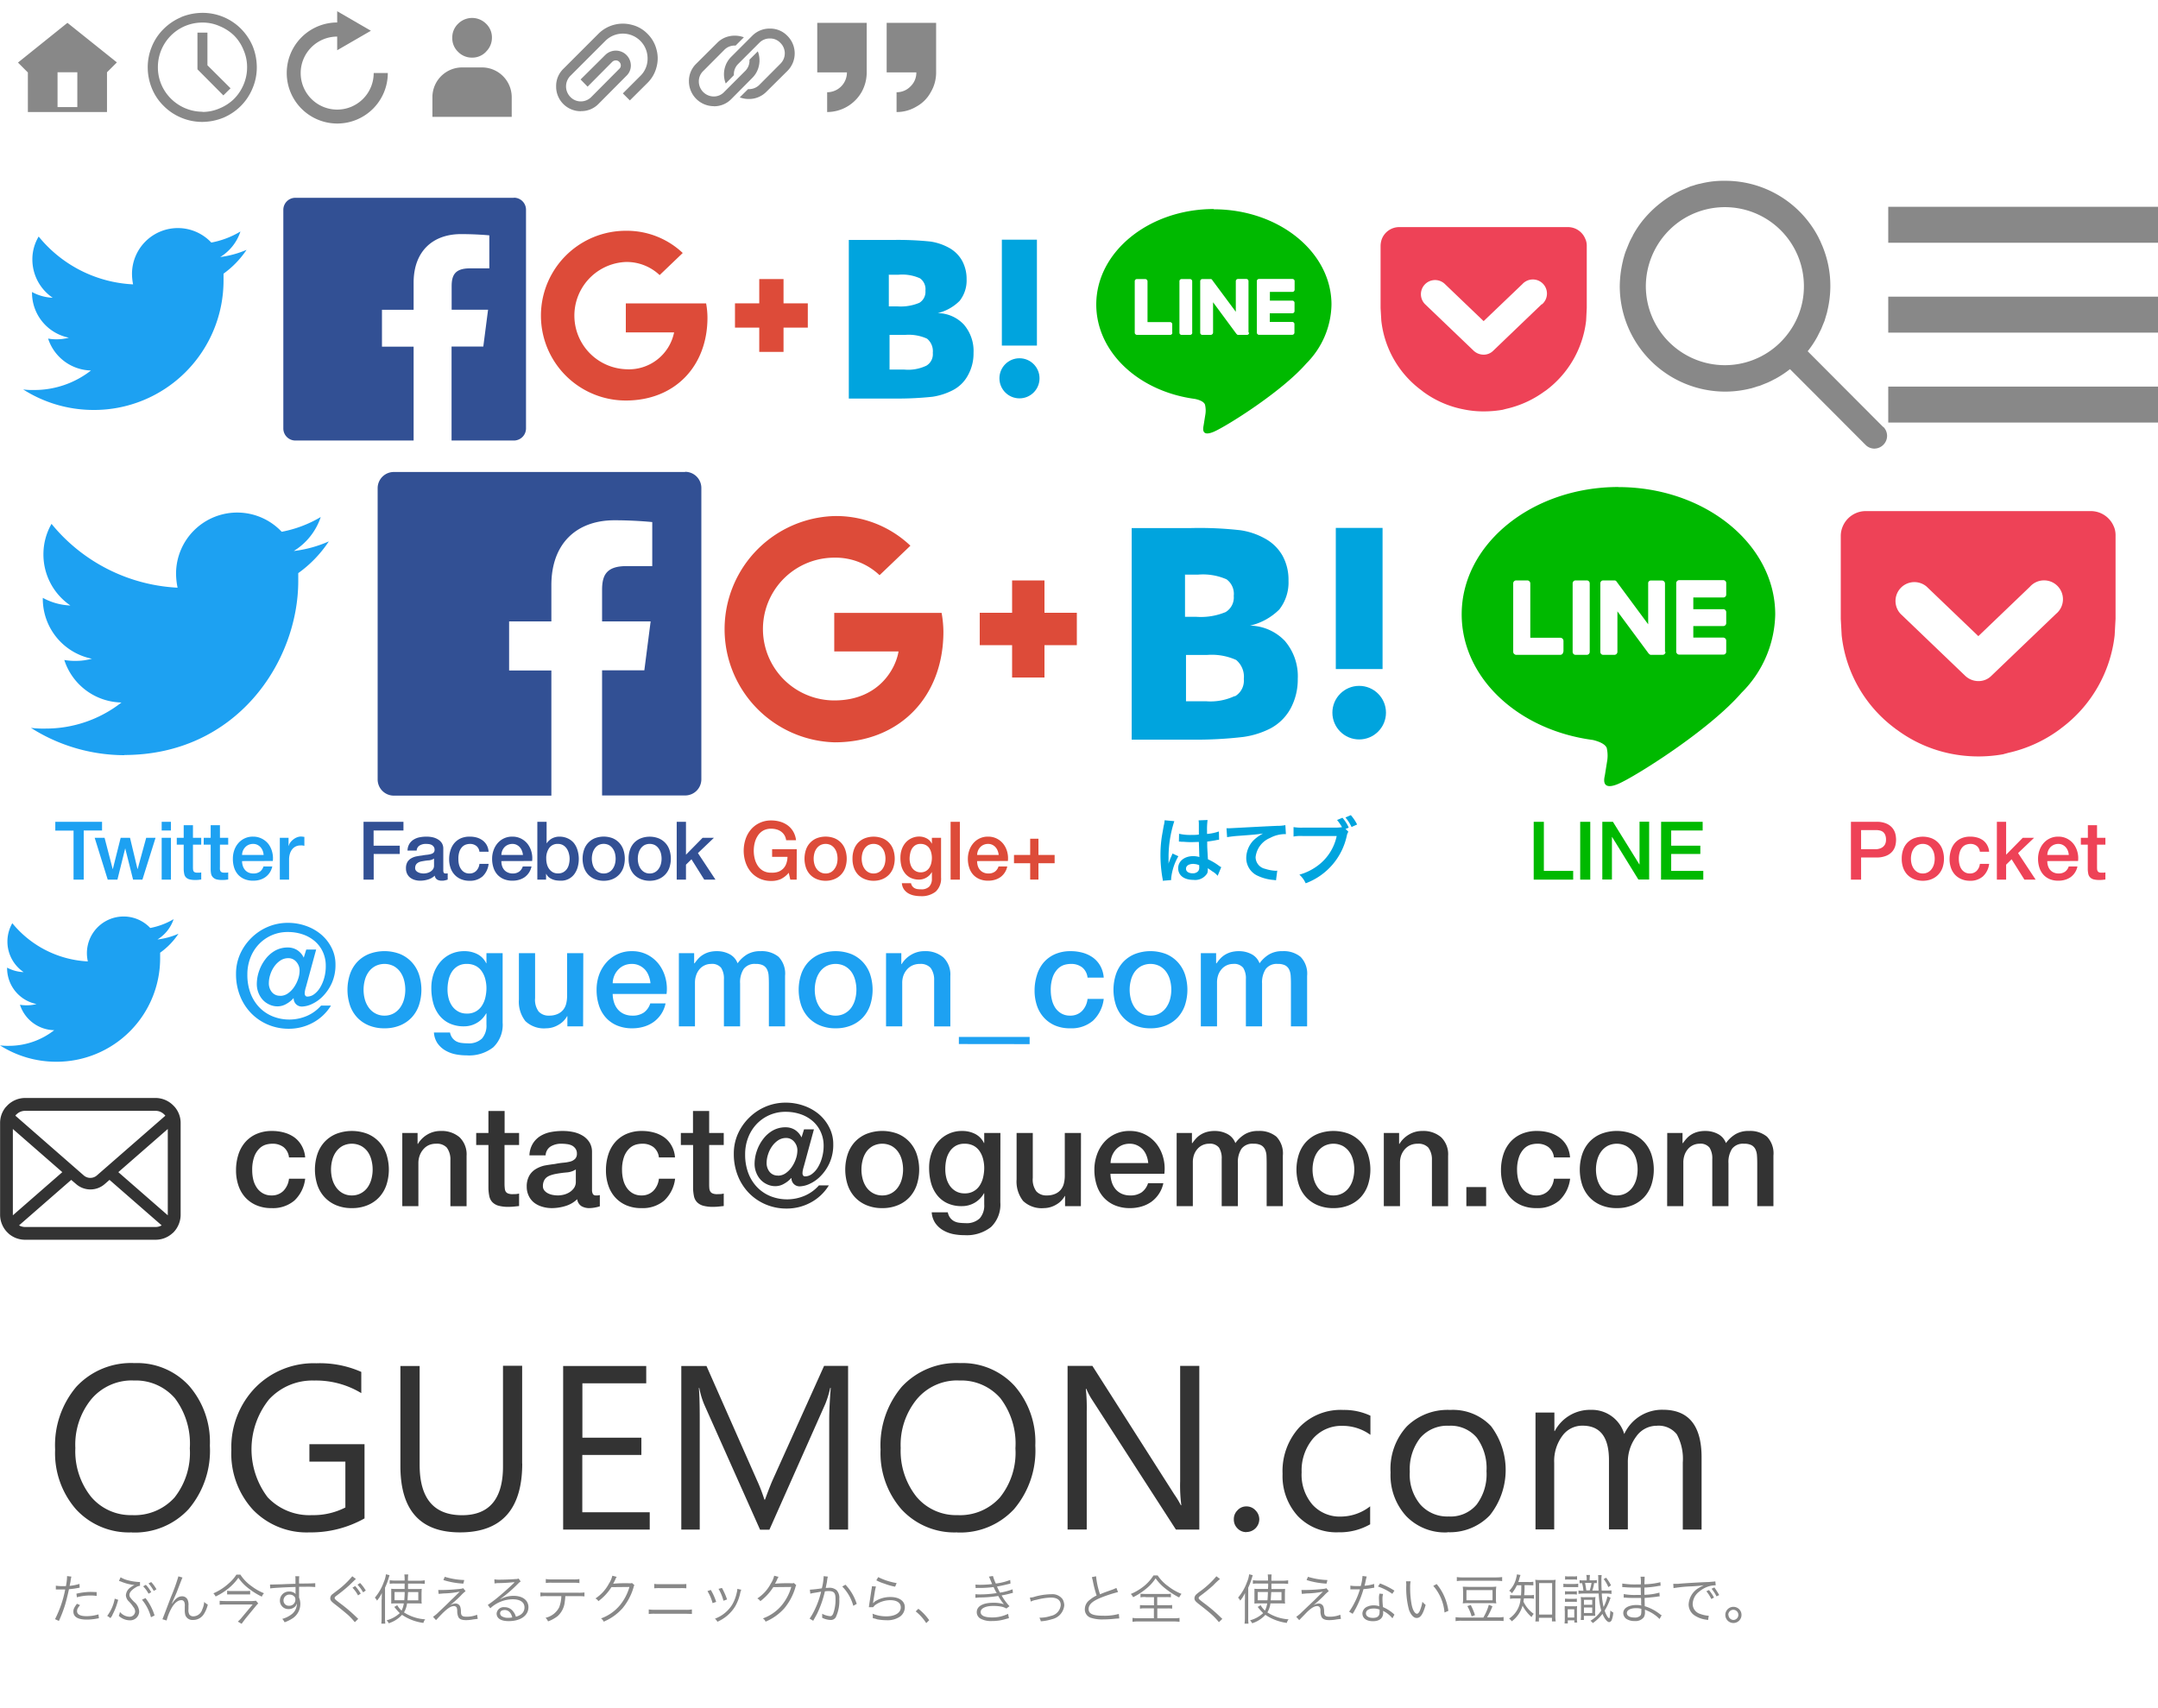 <svg xmlns="http://www.w3.org/2000/svg" width="240" height="190"><defs><style>.a{fill:#00b900}.b{fill:#00a4de}.c{fill:#dd4b39}.d{fill:#325094}.e{fill:#1da1f2}.f{fill:#ee4257}.g{fill:#888}.h{fill:#333}</style></defs><path d="M135 23.25c-7.22 0-13.08 4.76-13.08 10.62 0 5.25 4.65 9.65 10.95 10.5.42.08 1 .27 1.14.63a2.77 2.77 0 0 1 .03 1.18l-.18 1.13c-.06.34-.27 1.3 1.12.72 1.4-.6 7.55-4.44 10.3-7.6a9.49 9.49 0 0 0 2.8-6.55c0-5.85-5.87-10.6-13.1-10.6l.02-.02zM130.38 37a.24.24 0 0 1-.25.25h-3.67a.2.2 0 0 1-.17-.07h-.02a.27.27 0 0 1-.07-.18v-5.7a.24.24 0 0 1 .25-.26h.92a.26.26 0 0 1 .25.26v4.53h2.5a.24.24 0 0 1 .25.25V37zm2.22 0a.25.25 0 0 1-.26.25h-.92a.24.24 0 0 1-.25-.25v-5.7a.24.24 0 0 1 .25-.26h.92a.25.25 0 0 1 .25.26V37zm6.32 0a.24.24 0 0 1-.26.25h-1.03l-.02-.03a.04.04 0 0 1-.03-.02l-.07-.06-2.6-3.52V37a.27.27 0 0 1-.27.25h-.9a.24.24 0 0 1-.26-.25v-5.7a.24.24 0 0 1 .25-.26h.96c.02 0 .02.02.03.02h.03l.02.03h.02v.02h.02v.03l2.63 3.54v-3.4a.24.24 0 0 1 .25-.25h.9a.24.24 0 0 1 .26.25V37h.07zm5.06-4.8a.25.25 0 0 1-.25.27h-2.5v.97h2.5a.24.24 0 0 1 .24.25v.9a.25.25 0 0 1-.25.26h-2.5v.96h2.5a.24.24 0 0 1 .24.26v.9a.25.25 0 0 1-.25.27h-3.68a.2.2 0 0 1-.18-.08.21.21 0 0 1-.07-.18v-5.7a.21.21 0 0 1 .07-.18.24.24 0 0 1 .2-.07h3.69a.24.24 0 0 1 .24.24v.93z" class="a"/><path d="M107.22 36.13a4.03 4.03 0 0 0-2.94-1.3 5.15 5.15 0 0 0 2.44-1.36 3.65 3.65 0 0 0 .78-2.4A4.25 4.25 0 0 0 107 29a3.7 3.7 0 0 0-1.5-1.46 6.14 6.14 0 0 0-2-.67 34.72 34.72 0 0 0-4.2-.18h-4.9v17.64h5a36.71 36.71 0 0 0 4.32-.2 7.28 7.28 0 0 0 2.23-.72 3.97 3.97 0 0 0 1.7-1.67 4.95 4.95 0 0 0 .62-2.47 4.5 4.5 0 0 0-1.06-3.15h.02zm-8.33-5.57h1.03a4.78 4.78 0 0 1 2.4.4 1.48 1.48 0 0 1 .6 1.37 1.43 1.43 0 0 1-.67 1.35 5.36 5.36 0 0 1-2.44.4h-.96v-3.55l.04.03zm4.1 10.13a4.68 4.68 0 0 1-2.4.42h-1.66v-3.86h1.75a4.95 4.95 0 0 1 2.42.42 1.8 1.8 0 0 1 .64 1.58 1.48 1.48 0 0 1-.74 1.44z" class="b"/><circle cx="113.38" cy="42.08" r="2.23" class="b"/><path d="M111.42 26.66h3.9v11.78h-3.9z" class="b"/><path d="M69.6 33.74v3.23h5.37a5.13 5.13 0 0 1-5.36 4.1 5.97 5.97 0 0 1-.01-11.93 5.33 5.33 0 0 1 3.76 1.46l2.57-2.46a9.05 9.05 0 0 0-6.33-2.47 9.44 9.44 0 1 0 0 18.88c5.46 0 9.08-3.82 9.08-9.22a8.93 8.93 0 0 0-.15-1.58H69.6zm20.24 0h-2.7v-2.7h-2.7v2.7h-2.7v2.7h2.7v2.7h2.7v-2.7h2.7" class="c"/><path d="M57.16 22h-24.3a1.34 1.34 0 0 0-1.35 1.35v24.3A1.34 1.34 0 0 0 32.85 49H46V38.56h-3.52v-4.1H46v-3.02c0-3.5 2.14-5.4 5.27-5.4 1.5 0 2.77.1 3.15.14v3.67h-2.16c-1.7 0-2.03.8-2.03 2v2.6h4.05l-.53 4.1h-3.53V49h6.93a1.35 1.35 0 0 0 1.35-1.36v-24.3a1.34 1.34 0 0 0-1.35-1.35z" class="d"/><path d="M10.36 45.6a14.4 14.4 0 0 0 14.5-14.5v-.66a10.4 10.4 0 0 0 2.56-2.65 10.84 10.84 0 0 1-2.93.8 5.22 5.22 0 0 0 2.25-2.84 9.76 9.76 0 0 1-3.24 1.23 5.1 5.1 0 0 0-8.82 3.48 6.36 6.36 0 0 0 .12 1.17 14.42 14.42 0 0 1-10.5-5.32 4.93 4.93 0 0 0-.7 2.55 5.14 5.14 0 0 0 2.26 4.26 5.21 5.21 0 0 1-2.3-.64v.08a5.1 5.1 0 0 0 4.1 5 5.02 5.02 0 0 1-1.36.18 5 5 0 0 1-.95-.08 5.13 5.13 0 0 0 4.77 3.55 10.23 10.23 0 0 1-6.34 2.17 7.9 7.9 0 0 1-1.2-.06 14.55 14.55 0 0 0 7.8 2.28" class="e"/><path d="M171.47 33.83l-5.4 5.18a1.49 1.49 0 0 1-1.07.44 1.63 1.63 0 0 1-1.1-.43l-5.4-5.17a1.57 1.57 0 0 1 2.2-2.25l4.3 4.12 4.32-4.13a1.57 1.57 0 1 1 2.16 2.27zm4.86-7.2a2.08 2.08 0 0 0-1.95-1.37h-18.76a2.08 2.08 0 0 0-1.95 1.35 2.4 2.4 0 0 0-.13.74v6.92l.08 1.38a11.14 11.14 0 0 0 4.47 7.77l.13.1.03.03a11.11 11.11 0 0 0 4.5 1.98 10.73 10.73 0 0 0 2.27.23 12.4 12.4 0 0 0 2.1-.18l.25-.07a.13.13 0 0 0 .08-.02 11.47 11.47 0 0 0 4.3-1.94l.03-.02.15-.1a11.3 11.3 0 0 0 4.47-7.77l.07-1.4v-6.88a1.91 1.91 0 0 0-.12-.72z" class="f"/><path d="M13.81 83.98c12.5 0 19.36-10.38 19.36-19.36v-.87a13.43 13.43 0 0 0 3.4-3.53 13.64 13.64 0 0 1-3.9 1.07 7.05 7.05 0 0 0 3-3.78 13.4 13.4 0 0 1-4.34 1.64 6.8 6.8 0 0 0-11.75 4.65 7.95 7.95 0 0 0 .17 1.57 19.36 19.36 0 0 1-14.02-7.1 6.77 6.77 0 0 0-.9 3.4 6.86 6.86 0 0 0 3 5.68 6.98 6.98 0 0 1-3.07-.85v.1a6.8 6.8 0 0 0 5.46 6.67 6.63 6.63 0 0 1-1.8.24 6.67 6.67 0 0 1-1.27-.1 6.82 6.82 0 0 0 6.36 4.73 13.65 13.65 0 0 1-8.45 2.9 10.79 10.79 0 0 1-1.62-.08A19.43 19.43 0 0 0 13.84 84" class="e"/><path d="M76.2 52.5H43.8a1.8 1.8 0 0 0-1.8 1.8v32.4a1.8 1.8 0 0 0 1.8 1.8h17.52V74.58h-4.7v-5.46h4.7V65.1c0-4.7 2.85-7.23 7.02-7.23 2 0 3.7.15 4.2.2v4.9h-2.88c-2.26 0-2.7 1.06-2.7 2.65v3.5h5.4l-.7 5.44h-4.7v13.92h9.24a1.8 1.8 0 0 0 1.8-1.8v-32.4a1.8 1.8 0 0 0-1.8-1.8v.02z" class="d"/><path d="M92.78 68.16v4.3h7.15c-.3 1.87-2.16 5.45-7.14 5.45a7.94 7.94 0 0 1 0-15.88 7.12 7.12 0 0 1 5.03 1.95l3.43-3.28a12 12 0 0 0-8.43-3.3 12.59 12.59 0 0 0 0 25.17c7.27 0 12.1-5.1 12.1-12.3a12.59 12.59 0 0 0-.2-2.1H92.77zm26.98 0h-3.6v-3.6h-3.6v3.6h-3.6v3.6h3.6v3.6h3.6v-3.6h3.6" class="c"/><path d="M142.94 71.34a5.48 5.48 0 0 0-3.92-1.75 6.77 6.77 0 0 0 3.26-1.8 4.89 4.89 0 0 0 1.02-3.2 5.58 5.58 0 0 0-.66-2.77 4.98 4.98 0 0 0-2-1.94 7.94 7.94 0 0 0-2.68-.9 40.3 40.3 0 0 0-5.6-.24h-6.5v23.53h6.65a44.43 44.43 0 0 0 5.77-.3 9.49 9.49 0 0 0 2.98-.93 5.48 5.48 0 0 0 2.27-2.23 6.8 6.8 0 0 0 .8-3.3 6.03 6.03 0 0 0-1.42-4.2h.02zm-11.1-7.42h1.37a6.52 6.52 0 0 1 3.2.52 2 2 0 0 1 .8 1.84 1.9 1.9 0 0 1-.9 1.8 7.16 7.16 0 0 1-3.25.53h-1.27v-4.72l.05.04zm5.48 13.5a6.34 6.34 0 0 1-3.22.58h-2.2v-5.15h2.36a6.6 6.6 0 0 1 3.22.56 2.43 2.43 0 0 1 .85 2.12 2.01 2.01 0 0 1-1 1.93v-.03z" class="b"/><circle cx="151.16" cy="79.27" r="2.98" class="b"/><path d="M148.56 58.72h5.2v15.7h-5.2z" class="b"/><path d="M180 54.17c-9.62 0-17.44 6.35-17.44 14.16 0 7 6.2 12.87 14.6 13.98.56.14 1.33.4 1.53.88a3.78 3.78 0 0 1 .03 1.57l-.24 1.5c-.1.43-.36 1.72 1.5.93 1.86-.8 10.05-5.92 13.7-10.13a12.6 12.6 0 0 0 3.75-8.72c0-7.8-7.83-14.16-17.45-14.16zm-6.15 18.33a.33.33 0 0 1-.34.34h-4.87a.28.28 0 0 1-.23-.1h-.02a.35.35 0 0 1-.1-.24v-7.6a.33.33 0 0 1 .34-.34h1.23a.34.34 0 0 1 .33.34v6.04h3.33a.35.35 0 0 1 .36.34v1.22zm2.95 0a.33.33 0 0 1-.34.34h-1.22a.33.33 0 0 1-.34-.34v-7.6a.33.33 0 0 1 .34-.34h1.22a.33.33 0 0 1 .34.34zm8.43 0a.33.33 0 0 1-.34.34h-1.33c-.02 0-.02 0-.03-.02h-.03v-.02s-.03 0-.04-.02l-.1-.08-3.48-4.7v4.5a.34.34 0 0 1-.35.34h-1.22a.32.32 0 0 1-.33-.34v-7.6a.32.32 0 0 1 .33-.34h1.3c.03 0 .03.02.04.02h.02v.02h.04l.02.02c0 .02.02.02.03.03v.02h.02l.02.04 3.5 4.73V64.9a.3.3 0 0 1 .32-.33h1.22a.34.34 0 0 1 .33.34v7.6h.06zm6.75-6.38a.32.32 0 0 1-.33.34h-3.33v1.3h3.33a.33.33 0 0 1 .33.33v1.2a.33.33 0 0 1-.33.35h-3.33v1.28h3.33a.34.34 0 0 1 .33.34v1.22a.31.31 0 0 1-.33.33h-4.9a.28.28 0 0 1-.23-.1.31.31 0 0 1-.1-.24v-7.6a.34.34 0 0 1 .34-.34h4.9a.32.32 0 0 1 .32.33v1.26z" class="a"/><path d="M228.66 68.28l-7.2 6.9a2 2 0 0 1-1.44.58 2.14 2.14 0 0 1-1.45-.58l-7.2-6.9a2.1 2.1 0 0 1 2.91-3.02l5.74 5.5 5.74-5.5a2.1 2.1 0 1 1 2.9 3.02zm6.47-9.6a2.77 2.77 0 0 0-2.6-1.83H207.5a2.78 2.78 0 0 0-2.6 1.8 2.65 2.65 0 0 0-.18.97v9.23l.1 1.83a14.9 14.9 0 0 0 5.96 10.36 1.01 1.01 0 0 0 .18.13l.04.03a15.04 15.04 0 0 0 5.98 2.64 15.67 15.67 0 0 0 5.84.05c.12-.05.23-.06.34-.1a.13.13 0 0 0 .1-.03 15.2 15.2 0 0 0 5.74-2.58l.04-.03.18-.14a14.97 14.97 0 0 0 5.96-10.35l.1-1.84v-9.2a2.61 2.61 0 0 0-.15-.96z" class="f"/><path d="M6.15 91.41h5.2v.97H9.31v5.46H8.18v-5.45H6.15z" class="e"/><path d="M10.53 93.19h1.1l.9 3.47h.02l.87-3.47h1.04l.83 3.47h.02l.95-3.47h1.04l-1.46 4.65H14.8l-.87-3.46h-.01l-.86 3.46h-1.08zM17.98 91.41h1.03v.97h-1.03zm0 1.78h1.03v4.65h-1.03zM19.66 93.19h.77v-1.4h1.03v1.4h.92v.76h-.92v2.48a2.52 2.52 0 0 0 .01.28.48.48 0 0 0 .06.2.3.3 0 0 0 .15.12.73.73 0 0 0 .27.04h.22a1.1 1.1 0 0 0 .21-.03v.79l-.33.04a3.08 3.08 0 0 1-.33.01 2.28 2.28 0 0 1-.65-.07.86.86 0 0 1-.4-.23.77.77 0 0 1-.18-.37 2.8 2.8 0 0 1-.06-.51v-2.75h-.77zM22.66 93.19h.77v-1.4h1.03v1.4h.92v.76h-.92v2.48a2.52 2.52 0 0 0 0 .28.48.48 0 0 0 .07.2.3.3 0 0 0 .15.12.73.73 0 0 0 .27.04h.22a1.1 1.1 0 0 0 .21-.03v.79l-.33.04a3.08 3.08 0 0 1-.33.01 2.28 2.28 0 0 1-.66-.07.86.86 0 0 1-.38-.23.77.77 0 0 1-.2-.37 2.8 2.8 0 0 1-.05-.51v-2.75h-.78zM26.92 95.78a1.76 1.76 0 0 0 .08.52 1.28 1.28 0 0 0 .23.44 1.09 1.09 0 0 0 .38.3 1.27 1.27 0 0 0 .56.12 1.23 1.23 0 0 0 .73-.2 1.14 1.14 0 0 0 .4-.58h.98a1.94 1.94 0 0 1-.76 1.18 2.07 2.07 0 0 1-.62.3 2.5 2.5 0 0 1-.73.1 2.46 2.46 0 0 1-.97-.17 2.01 2.01 0 0 1-.72-.5 2.14 2.14 0 0 1-.44-.78 3.13 3.13 0 0 1-.14-1 2.79 2.79 0 0 1 .15-.93 2.4 2.4 0 0 1 .45-.79 2.11 2.11 0 0 1 1.65-.73 2.1 2.1 0 0 1 .98.23 2.17 2.17 0 0 1 .73.6 2.47 2.47 0 0 1 .41.88 2.66 2.66 0 0 1 .07 1zm2.4-.68a1.7 1.7 0 0 0-.1-.46 1.28 1.28 0 0 0-.24-.4 1.15 1.15 0 0 0-.36-.27 1.05 1.05 0 0 0-.47-.1 1.23 1.23 0 0 0-.5.1 1.12 1.12 0 0 0-.37.26 1.3 1.3 0 0 0-.26.39 1.37 1.37 0 0 0-.1.48zM31.12 93.19h.97v.9h.02a1.03 1.03 0 0 1 .17-.37 1.7 1.7 0 0 1 .32-.33 1.58 1.58 0 0 1 .4-.24 1.23 1.23 0 0 1 .46-.1 2 2 0 0 1 .25.02l.14.02v.99l-.22-.04a1.9 1.9 0 0 0-.22 0 1.17 1.17 0 0 0-.49.1 1.12 1.12 0 0 0-.4.3 1.5 1.5 0 0 0-.27.5 2.16 2.16 0 0 0-.1.68v2.22h-1.03z" class="e"/><path d="M129.32 97.98a1.24 1.24 0 0 0-.04-.32 15.3 15.3 0 0 1-.22-2.54 13.57 13.57 0 0 1 .16-2.12l.2-1.14a2.96 2.96 0 0 0 .1-.6v-.02l1.08.1a12.92 12.92 0 0 0-.64 4.02v.54l-.02.17.1-.25.1-.27.16-.37.1-.24.65.3a6.22 6.22 0 0 0-.8 2.45v.2l-.95.08v.02zm1.8-5.24a5.63 5.63 0 0 0 1.45.13 4.72 4.72 0 0 0 .76-.04v-1.2a2.62 2.62 0 0 0-.03-.38l1-.04a7.81 7.81 0 0 0-.06 1.2v.35a5.08 5.08 0 0 0 1.08-.2l.18-.06h.06l.02.9-.22.03c-.27.06-.7.13-1.1.18v.17c0 .45 0 .46.08 1.8a6.55 6.55 0 0 1 1.25.74.78.78 0 0 0 .23.13l-.4.97a2.04 2.04 0 0 0-.6-.5c-.26-.2-.44-.3-.5-.35v.1a1.05 1.05 0 0 1-.06.47 1.57 1.57 0 0 1-1.53.73c-1.05 0-1.7-.5-1.7-1.3 0-.78.7-1.34 1.66-1.34a2.26 2.26 0 0 1 .7.1c-.02-.18-.02-.6-.06-1.68l-.73.02a9.23 9.23 0 0 1-1-.04h-.23l-.12-.02h-.14l.02-.92zm1.63 3.35c-.53 0-.85.2-.85.55 0 .3.3.5.73.5a.77.77 0 0 0 .64-.26.68.68 0 0 0 .1-.44v-.2a1.56 1.56 0 0 0-.65-.14h.02zm3.67-3.96h.3l1.33-.07c.44-.02 1.77-.1 3.98-.2a4.27 4.27 0 0 0 .92-.08l.06 1h-.17a3.55 3.55 0 0 0-1.6.43 2.62 2.62 0 0 0-1.6 2.13 1.34 1.34 0 0 0 1.06 1.3 4.51 4.51 0 0 0 1.2.22l.15-.02-.14 1.08a1.56 1.56 0 0 0-.27-.04 5.1 5.1 0 0 1-1.9-.53 2.17 2.17 0 0 1-1.14-1.94 2.88 2.88 0 0 1 .77-1.9 4.6 4.6 0 0 1 1.1-.8c-.65.1-.95.13-2.7.26a12.48 12.48 0 0 0-1.3.15l-.07-1.04v.04zm13.53.4a1.23 1.23 0 0 0-.15.35 7.26 7.26 0 0 1-4.59 5.37 2.83 2.83 0 0 0-.7-.96 6.05 6.05 0 0 0 1.75-.8 5.52 5.52 0 0 0 2.4-3.5h-3.8a4.33 4.33 0 0 0-1 .06V92a5.29 5.29 0 0 0 1.02.06h3.67a5.37 5.37 0 0 0 .7-.05 5.3 5.3 0 0 0-.55-.8l.6-.25a4.2 4.2 0 0 1 .7 1.1l-.36.15.3.28v.03zm.36-.54a4.58 4.58 0 0 0-.68-1.06l.6-.26a4.85 4.85 0 0 1 .7 1.04l-.62.28z" class="b"/><path d="M40.43 91.41h4.44v.97h-3.32v1.69h2.91v.92h-2.9v2.85h-1.13zM49.3 96.8a.54.54 0 0 0 .05.27.21.21 0 0 0 .19.09h.1a.64.64 0 0 0 .15-.02v.7a2.89 2.89 0 0 1-.5.12h-.15a1 1 0 0 1-.52-.12.62.62 0 0 1-.27-.44 1.82 1.82 0 0 1-.75.43 2.97 2.97 0 0 1-.86.13 2.08 2.08 0 0 1-.6-.08 1.57 1.57 0 0 1-.51-.25 1.2 1.2 0 0 1-.35-.43 1.3 1.3 0 0 1-.13-.6 1.37 1.37 0 0 1 .15-.7 1.17 1.17 0 0 1 .42-.42 1.87 1.87 0 0 1 .57-.22c.22-.04.43-.08.65-.1.18-.04.36-.06.53-.08a2.46 2.46 0 0 0 .44-.08.7.7 0 0 0 .31-.16.46.46 0 0 0 .11-.34.53.53 0 0 0-.1-.32.62.62 0 0 0-.23-.2.98.98 0 0 0-.3-.09 2.52 2.52 0 0 0-.33-.02 1.3 1.3 0 0 0-.71.18.7.7 0 0 0-.32.56h-1.02a1.54 1.54 0 0 1 .21-.75 1.5 1.5 0 0 1 .49-.48 1.97 1.97 0 0 1 .66-.25 3.94 3.94 0 0 1 .75-.07 3.19 3.19 0 0 1 .68.07 1.91 1.91 0 0 1 .6.24 1.32 1.32 0 0 1 .43.41 1.15 1.15 0 0 1 .16.63zm-1.03-1.3a1.23 1.23 0 0 1-.58.2c-.22.01-.45.05-.68.09a2.11 2.11 0 0 0-.31.07.94.94 0 0 0-.27.14.6.6 0 0 0-.19.22.77.77 0 0 0-.07.34.43.43 0 0 0 .1.29.73.73 0 0 0 .24.18 1.1 1.1 0 0 0 .3.1 1.95 1.95 0 0 0 .3.03 1.7 1.7 0 0 0 .38-.05 1.23 1.23 0 0 0 .37-.15 1 1 0 0 0 .3-.28.7.7 0 0 0 .11-.4zM53.32 94.74a.97.97 0 0 0-.35-.65 1.13 1.13 0 0 0-.71-.22 1.47 1.47 0 0 0-.43.07 1 1 0 0 0-.41.25 1.4 1.4 0 0 0-.32.51 2.45 2.45 0 0 0-.12.86 2.52 2.52 0 0 0 .06.58 1.55 1.55 0 0 0 .22.51 1.17 1.17 0 0 0 .38.37 1.09 1.09 0 0 0 .57.14 1.03 1.03 0 0 0 .74-.28 1.3 1.3 0 0 0 .37-.79h1.02a2.25 2.25 0 0 1-.68 1.4 2.1 2.1 0 0 1-1.45.48 2.38 2.38 0 0 1-.97-.19 2.05 2.05 0 0 1-.7-.5 2.13 2.13 0 0 1-.44-.76 2.95 2.95 0 0 1-.15-.96 3.27 3.27 0 0 1 .15-.98 2.25 2.25 0 0 1 .43-.8 2.05 2.05 0 0 1 .71-.53 2.42 2.42 0 0 1 1-.19 2.84 2.84 0 0 1 .78.1 2.02 2.02 0 0 1 .64.31 1.67 1.67 0 0 1 .47.53 1.8 1.8 0 0 1 .21.74zM55.76 95.78a1.8 1.8 0 0 0 .07.52 1.26 1.26 0 0 0 .23.44 1.09 1.09 0 0 0 .4.3 1.27 1.27 0 0 0 .55.12 1.22 1.22 0 0 0 .72-.2 1.14 1.14 0 0 0 .41-.58h.97a1.94 1.94 0 0 1-.75 1.18 2.08 2.08 0 0 1-.63.3 2.5 2.5 0 0 1-.72.1 2.46 2.46 0 0 1-.97-.17 2.01 2.01 0 0 1-.72-.5 2.12 2.12 0 0 1-.44-.78 3.12 3.12 0 0 1-.15-1 2.79 2.79 0 0 1 .16-.93 2.42 2.42 0 0 1 .45-.79 2.1 2.1 0 0 1 1.64-.73 2.1 2.1 0 0 1 .99.23 2.16 2.16 0 0 1 .72.6 2.45 2.45 0 0 1 .42.88 2.66 2.66 0 0 1 .07 1zm2.4-.68a1.72 1.72 0 0 0-.11-.46 1.32 1.32 0 0 0-.24-.4 1.15 1.15 0 0 0-.36-.27 1.05 1.05 0 0 0-.47-.1 1.23 1.23 0 0 0-.49.1 1.11 1.11 0 0 0-.38.26 1.27 1.27 0 0 0-.25.39 1.37 1.37 0 0 0-.1.48zM59.76 91.41h1.03v2.38h.02a1.4 1.4 0 0 1 .26-.3 1.65 1.65 0 0 1 .34-.24 1.77 1.77 0 0 1 .38-.14 1.66 1.66 0 0 1 .4-.05 2.21 2.21 0 0 1 .96.2 1.9 1.9 0 0 1 .68.52 2.28 2.28 0 0 1 .4.8 3.33 3.33 0 0 1 .14.96 3.45 3.45 0 0 1-.12.9 2.41 2.41 0 0 1-.37.78 1.8 1.8 0 0 1-1.52.74 3.7 3.7 0 0 1-.47-.03 1.77 1.77 0 0 1-.45-.12 1.55 1.55 0 0 1-.4-.23 1.13 1.13 0 0 1-.29-.38h-.02v.64h-.97zm3.59 4.1a2.28 2.28 0 0 0-.09-.6 1.7 1.7 0 0 0-.24-.53 1.28 1.28 0 0 0-.4-.37 1.1 1.1 0 0 0-.56-.14 1.13 1.13 0 0 0-.98.45 1.97 1.97 0 0 0-.33 1.2 2.39 2.39 0 0 0 .09.65 1.44 1.44 0 0 0 .26.52 1.27 1.27 0 0 0 .4.34 1.17 1.17 0 0 0 .56.12 1.15 1.15 0 0 0 .6-.14 1.26 1.26 0 0 0 .4-.37 1.54 1.54 0 0 0 .22-.53 2.65 2.65 0 0 0 .07-.6zM67.14 97.97a2.53 2.53 0 0 1-1-.19 2.11 2.11 0 0 1-.73-.5 2.15 2.15 0 0 1-.46-.78 3.15 3.15 0 0 1 0-1.97 2.1 2.1 0 0 1 1.2-1.29 2.77 2.77 0 0 1 1.99 0 2.13 2.13 0 0 1 .73.51 2.17 2.17 0 0 1 .46.78 3.15 3.15 0 0 1 0 1.97 2.18 2.18 0 0 1-.46.77 2.11 2.11 0 0 1-.73.51 2.53 2.53 0 0 1-1 .19zm0-.81a1.18 1.18 0 0 0 .6-.15 1.24 1.24 0 0 0 .41-.38 1.66 1.66 0 0 0 .24-.52 2.37 2.37 0 0 0 0-1.2 1.6 1.6 0 0 0-.24-.52 1.27 1.27 0 0 0-.41-.38 1.3 1.3 0 0 0-1.2 0 1.27 1.27 0 0 0-.4.38 1.55 1.55 0 0 0-.24.52 2.31 2.31 0 0 0 0 1.2 1.61 1.61 0 0 0 .23.52 1.24 1.24 0 0 0 .42.38 1.18 1.18 0 0 0 .6.15zM72.25 97.97a2.53 2.53 0 0 1-.99-.19 2.11 2.11 0 0 1-.74-.5 2.18 2.18 0 0 1-.46-.78 2.97 2.97 0 0 1-.15-1 2.94 2.94 0 0 1 .15-.97 2.17 2.17 0 0 1 .46-.78 2.13 2.13 0 0 1 .74-.5 2.77 2.77 0 0 1 1.99 0 2.1 2.1 0 0 1 1.2 1.28 3.15 3.15 0 0 1 0 1.97 2.15 2.15 0 0 1-.46.77 2.12 2.12 0 0 1-.74.51 2.54 2.54 0 0 1-1 .19zm0-.81a1.18 1.18 0 0 0 .6-.15 1.24 1.24 0 0 0 .41-.38 1.66 1.66 0 0 0 .24-.52 2.37 2.37 0 0 0 0-1.2 1.6 1.6 0 0 0-.24-.52 1.27 1.27 0 0 0-.41-.38 1.3 1.3 0 0 0-1.19 0 1.3 1.3 0 0 0-.41.38 1.6 1.6 0 0 0-.24.52 2.37 2.37 0 0 0 0 1.2 1.66 1.66 0 0 0 .24.52 1.26 1.26 0 0 0 .41.38 1.18 1.18 0 0 0 .6.15zM75.26 91.41h1.03v3.66l1.85-1.88h1.26l-1.78 1.7 1.95 2.95h-1.25l-1.42-2.26-.61.6v1.66h-1.03z" class="d"/><path d="M88.6 97.84h-.71l-.17-.76a2.7 2.7 0 0 1-.9.71 2.56 2.56 0 0 1-1.04.2 3.03 3.03 0 0 1-1.29-.26 2.83 2.83 0 0 1-.97-.73 3.23 3.23 0 0 1-.6-1.07 4.11 4.11 0 0 1 0-2.6 3.23 3.23 0 0 1 .6-1.07 2.87 2.87 0 0 1 .97-.73 2.97 2.97 0 0 1 1.3-.27 3.5 3.5 0 0 1 .98.14 2.67 2.67 0 0 1 .85.42 2.28 2.28 0 0 1 .6.68 2.43 2.43 0 0 1 .31.96h-1.1a1.46 1.46 0 0 0-.19-.56 1.41 1.41 0 0 0-.37-.4 1.59 1.59 0 0 0-.5-.24 2.1 2.1 0 0 0-.59-.08 1.8 1.8 0 0 0-.89.2 1.74 1.74 0 0 0-.6.56 2.51 2.51 0 0 0-.35.79 3.69 3.69 0 0 0 0 1.8 2.52 2.52 0 0 0 .35.79 1.74 1.74 0 0 0 .6.55 1.8 1.8 0 0 0 .89.2 2.1 2.1 0 0 0 .77-.1 1.54 1.54 0 0 0 .56-.36 1.49 1.49 0 0 0 .34-.56 2.37 2.37 0 0 0 .13-.74h-1.71v-.85h2.74zM91.82 97.97a2.53 2.53 0 0 1-1-.19 2.11 2.11 0 0 1-.73-.5 2.15 2.15 0 0 1-.46-.78 3.15 3.15 0 0 1 0-1.97 2.1 2.1 0 0 1 1.2-1.29 2.77 2.77 0 0 1 1.98 0 2.13 2.13 0 0 1 .74.51 2.17 2.17 0 0 1 .46.78 3.15 3.15 0 0 1 0 1.97 2.18 2.18 0 0 1-.46.77 2.11 2.11 0 0 1-.74.51 2.53 2.53 0 0 1-1 .19zm0-.81a1.18 1.18 0 0 0 .6-.15 1.24 1.24 0 0 0 .4-.38 1.66 1.66 0 0 0 .25-.52 2.37 2.37 0 0 0 0-1.2 1.59 1.59 0 0 0-.24-.52 1.27 1.27 0 0 0-.42-.38 1.3 1.3 0 0 0-1.18 0 1.27 1.27 0 0 0-.42.38 1.55 1.55 0 0 0-.24.52 2.31 2.31 0 0 0 0 1.2 1.61 1.61 0 0 0 .24.52 1.24 1.24 0 0 0 .42.38 1.18 1.18 0 0 0 .59.15zM97.16 97.97a2.53 2.53 0 0 1-1-.19 2.11 2.11 0 0 1-.74-.5 2.18 2.18 0 0 1-.46-.78 2.97 2.97 0 0 1-.15-1 2.94 2.94 0 0 1 .15-.97 2.17 2.17 0 0 1 .46-.78 2.13 2.13 0 0 1 .74-.5 2.77 2.77 0 0 1 2 0 2.1 2.1 0 0 1 1.19 1.28 3.15 3.15 0 0 1 0 1.97 2.15 2.15 0 0 1-.46.77 2.12 2.12 0 0 1-.74.51 2.54 2.54 0 0 1-1 .19zm0-.81a1.18 1.18 0 0 0 .59-.15 1.24 1.24 0 0 0 .41-.38 1.66 1.66 0 0 0 .24-.52 2.37 2.37 0 0 0 0-1.2 1.6 1.6 0 0 0-.24-.52 1.27 1.27 0 0 0-.41-.38 1.3 1.3 0 0 0-1.19 0 1.3 1.3 0 0 0-.41.38 1.59 1.59 0 0 0-.24.52 2.37 2.37 0 0 0 0 1.2 1.66 1.66 0 0 0 .24.52 1.26 1.26 0 0 0 .41.38 1.18 1.18 0 0 0 .6.15zM104.66 97.6a1.98 1.98 0 0 1-.59 1.57 2.5 2.5 0 0 1-1.7.51 3.58 3.58 0 0 1-.7-.07 2.15 2.15 0 0 1-.65-.24 1.6 1.6 0 0 1-.49-.45 1.4 1.4 0 0 1-.23-.68h1.02a.77.77 0 0 0 .41.56 1 1 0 0 0 .33.1 3.12 3.12 0 0 0 .38.02 1.2 1.2 0 0 0 .9-.3 1.24 1.24 0 0 0 .3-.89v-.71h-.02a1.57 1.57 0 0 1-.6.6 1.59 1.59 0 0 1-.8.22 2.13 2.13 0 0 1-.95-.2 1.8 1.8 0 0 1-.64-.53 2.2 2.2 0 0 1-.38-.77 3.67 3.67 0 0 1-.11-.95 2.75 2.75 0 0 1 .14-.89 2.27 2.27 0 0 1 .41-.74 1.98 1.98 0 0 1 .66-.51 2.02 2.02 0 0 1 .9-.2 1.8 1.8 0 0 1 .8.2 1.26 1.26 0 0 1 .57.58h.02v-.64h1.02zm-2.27-.57a1.09 1.09 0 0 0 .96-.5 1.61 1.61 0 0 0 .22-.53 2.5 2.5 0 0 0 .07-.59 2.26 2.26 0 0 0-.08-.58 1.5 1.5 0 0 0-.22-.5 1.06 1.06 0 0 0-.38-.33 1.2 1.2 0 0 0-.57-.13 1.08 1.08 0 0 0-.58.14 1.16 1.16 0 0 0-.38.38 1.64 1.64 0 0 0-.2.52 2.82 2.82 0 0 0-.07.58 2.18 2.18 0 0 0 .07.56 1.52 1.52 0 0 0 .22.5 1.17 1.17 0 0 0 .38.34 1.07 1.07 0 0 0 .56.14zM105.72 91.41h1.03v6.43h-1.03zM108.67 95.78a1.8 1.8 0 0 0 .07.52 1.26 1.26 0 0 0 .23.44 1.09 1.09 0 0 0 .39.3 1.27 1.27 0 0 0 .56.12 1.22 1.22 0 0 0 .72-.2 1.14 1.14 0 0 0 .41-.58h.97a1.94 1.94 0 0 1-.75 1.18 2.08 2.08 0 0 1-.63.3 2.5 2.5 0 0 1-.72.1 2.46 2.46 0 0 1-.97-.17 2.01 2.01 0 0 1-.72-.5 2.12 2.12 0 0 1-.44-.78 3.13 3.13 0 0 1-.15-1 2.79 2.79 0 0 1 .16-.93 2.42 2.42 0 0 1 .45-.79 2.1 2.1 0 0 1 1.64-.73 2.1 2.1 0 0 1 .99.23 2.16 2.16 0 0 1 .72.6 2.45 2.45 0 0 1 .42.88 2.67 2.67 0 0 1 .07 1zm2.4-.68a1.73 1.73 0 0 0-.11-.46 1.32 1.32 0 0 0-.24-.4 1.15 1.15 0 0 0-.36-.27 1.05 1.05 0 0 0-.47-.1 1.23 1.23 0 0 0-.5.1 1.11 1.11 0 0 0-.37.26 1.27 1.27 0 0 0-.25.39 1.37 1.37 0 0 0-.1.48zM114.57 93.29h.92v1.81h1.8v.92h-1.8v1.82h-.92v-1.82h-1.8v-.92h1.8z" class="c"/><path d="M170.57 91.41h1.13v5.46h3.26v.97h-4.39zM175.74 91.41h1.12v6.43h-1.12zM178.2 91.41h1.18l2.94 4.74h.02V91.4h1.07v6.43h-1.2l-2.92-4.73h-.02v4.73h-1.07zM184.74 91.41h4.62v.97h-3.5v1.69h3.24v.92h-3.24v1.88h3.57v.97h-4.7z" class="a"/><path d="M205.85 91.41h2.84a2.68 2.68 0 0 1 1.11.2 1.76 1.76 0 0 1 .67.5 1.68 1.68 0 0 1 .32.64 2.78 2.78 0 0 1 .08.65 2.71 2.71 0 0 1-.08.65 1.67 1.67 0 0 1-.32.64 1.72 1.72 0 0 1-.67.49 2.75 2.75 0 0 1-1.11.2h-1.71v2.46h-1.13zm1.13 3.05h1.65a1.47 1.47 0 0 0 .38-.06 1.08 1.08 0 0 0 .36-.17.92.92 0 0 0 .28-.33 1.12 1.12 0 0 0 .1-.5 1.34 1.34 0 0 0-.09-.53.85.85 0 0 0-.24-.33.86.86 0 0 0-.35-.16 1.9 1.9 0 0 0-.43-.05h-1.66zM213.84 97.97a2.53 2.53 0 0 1-.99-.19 2.11 2.11 0 0 1-.74-.5 2.18 2.18 0 0 1-.46-.78 2.97 2.97 0 0 1-.15-1 2.94 2.94 0 0 1 .15-.97 2.17 2.17 0 0 1 .46-.78 2.13 2.13 0 0 1 .74-.5 2.77 2.77 0 0 1 1.99 0 2.1 2.1 0 0 1 1.2 1.28 3.15 3.15 0 0 1 0 1.97 2.15 2.15 0 0 1-.46.77 2.12 2.12 0 0 1-.74.51 2.54 2.54 0 0 1-1 .19zm0-.81a1.18 1.18 0 0 0 .6-.15 1.24 1.24 0 0 0 .41-.38 1.66 1.66 0 0 0 .24-.52 2.37 2.37 0 0 0 0-1.2 1.6 1.6 0 0 0-.24-.52 1.27 1.27 0 0 0-.41-.38 1.3 1.3 0 0 0-1.19 0 1.3 1.3 0 0 0-.41.38 1.59 1.59 0 0 0-.24.52 2.37 2.37 0 0 0 0 1.2 1.66 1.66 0 0 0 .24.52 1.26 1.26 0 0 0 .41.38 1.18 1.18 0 0 0 .6.15zM220.19 94.74a.97.97 0 0 0-.35-.65 1.13 1.13 0 0 0-.71-.22 1.47 1.47 0 0 0-.42.07 1 1 0 0 0-.42.25 1.4 1.4 0 0 0-.31.51 2.45 2.45 0 0 0-.13.86 2.52 2.52 0 0 0 .07.58 1.55 1.55 0 0 0 .21.51 1.17 1.17 0 0 0 .39.37 1.09 1.09 0 0 0 .56.14 1.03 1.03 0 0 0 .74-.28 1.3 1.3 0 0 0 .37-.79h1.03a2.25 2.25 0 0 1-.7 1.4 2.1 2.1 0 0 1-1.44.48 2.38 2.38 0 0 1-.96-.19 2.05 2.05 0 0 1-.71-.5 2.13 2.13 0 0 1-.44-.76 2.95 2.95 0 0 1-.15-.96 3.27 3.27 0 0 1 .15-.98 2.25 2.25 0 0 1 .43-.8 2.05 2.05 0 0 1 .72-.53 2.42 2.42 0 0 1 1-.19 2.84 2.84 0 0 1 .77.1 2.02 2.02 0 0 1 .65.31 1.67 1.67 0 0 1 .46.53 1.8 1.8 0 0 1 .22.74zM222.08 91.41h1.03v3.66l1.85-1.88h1.26l-1.78 1.7 1.95 2.95h-1.25l-1.42-2.26-.61.6v1.66h-1.03zM227.69 95.78a1.73 1.73 0 0 0 .07.52 1.3 1.3 0 0 0 .23.44 1.09 1.09 0 0 0 .39.3 1.28 1.28 0 0 0 .56.12 1.23 1.23 0 0 0 .72-.2 1.15 1.15 0 0 0 .41-.58h.97a1.94 1.94 0 0 1-.75 1.18 2.07 2.07 0 0 1-.63.3 2.5 2.5 0 0 1-.72.1 2.47 2.47 0 0 1-.98-.17 2.02 2.02 0 0 1-.71-.5 2.15 2.15 0 0 1-.44-.78 3.13 3.13 0 0 1-.15-1 2.79 2.79 0 0 1 .16-.93 2.38 2.38 0 0 1 .45-.79 2.12 2.12 0 0 1 1.64-.73 2.1 2.1 0 0 1 .99.23 2.18 2.18 0 0 1 .72.6 2.49 2.49 0 0 1 .42.88 2.67 2.67 0 0 1 .07 1zm2.39-.68a1.66 1.66 0 0 0-.1-.46 1.24 1.24 0 0 0-.24-.4 1.15 1.15 0 0 0-.36-.27 1.06 1.06 0 0 0-.47-.1 1.22 1.22 0 0 0-.49.1 1.12 1.12 0 0 0-.38.26 1.35 1.35 0 0 0-.25.39 1.37 1.37 0 0 0-.1.48zM231.42 93.19h.78v-1.4h1.02v1.4h.93v.76h-.93v2.48a2.8 2.8 0 0 0 .01.28.5.5 0 0 0 .07.2.3.3 0 0 0 .15.12.73.73 0 0 0 .27.04h.21a1.1 1.1 0 0 0 .22-.03v.79l-.34.04a3.08 3.08 0 0 1-.33.01 2.28 2.28 0 0 1-.65-.07.85.85 0 0 1-.39-.23.77.77 0 0 1-.19-.37 2.8 2.8 0 0 1-.06-.51v-2.75h-.77z" class="f"/><path d="M210 23h30v4h-30zM210 33h30v4h-30zM210 43h30v4h-30zM209.45 47.48l-.01.02-8.4-8.43a11.22 11.22 0 0 0 1.08-1.63l.03-.06.4-.8.14-.35.22-.53.12-.4.16-.54.05-.23a11.88 11.88 0 0 0 .32-2.7 11.51 11.51 0 0 0-.87-4.43c0-.02 0-.04-.02-.05l-.2-.46a.15.15 0 0 0-.03-.07l-.23-.47s0-.03-.02-.04a11.67 11.67 0 0 0-10.33-6.2 10.49 10.49 0 0 0-2.76.32l-.16.03a4.92 4.92 0 0 0-.58.17l-.35.1-.56.24-.32.13a11.3 11.3 0 0 0-2.48 1.5 12.08 12.08 0 0 0-2 1.98 11.17 11.17 0 0 0-1.07 1.63v.03a7.16 7.16 0 0 0-.42.83l-.13.32-.23.57-.12.35-.17.6a.79.79 0 0 1-.04.2 12.63 12.63 0 0 0-.33 2.7 11.74 11.74 0 0 0 11.7 11.75 11.57 11.57 0 0 0 2.84-.35.2.2 0 0 0 .1-.02c.2-.06.42-.12.63-.2l.3-.08.57-.23.32-.13c.22-.1.43-.2.65-.32l.2-.1a11.34 11.34 0 0 0 1.62-1.07l8.4 8.42a1.38 1.38 0 0 0 1 .42 1.43 1.43 0 0 0 .98-.42 1.4 1.4 0 0 0 0-2zm-10.5-10.51a8.77 8.77 0 0 1-7.13 3.65 8.8 8.8 0 0 1-8.78-8.8 8.88 8.88 0 0 1 3.68-7.14 8.79 8.79 0 0 1 13.9 7.16 8.65 8.65 0 0 1-1.67 5.13zM28.1 5.13a6.24 6.24 0 0 0-1.3-1.93 6.01 6.01 0 0 0-4.29-1.77 6.33 6.33 0 0 0-2.36.47l-.02.02a6.13 6.13 0 0 0-1.93 1.3 5.81 5.81 0 0 0-1.3 1.93 5.99 5.99 0 0 0-.47 2.36 6.19 6.19 0 0 0 .47 2.34 5.81 5.81 0 0 0 1.3 1.93 5.92 5.92 0 0 0 1.93 1.3 6 6 0 0 0 2.36.48 6.37 6.37 0 0 0 2.36-.47 6.13 6.13 0 0 0 1.93-1.3 6 6 0 0 0 1.3-1.95 5.92 5.92 0 0 0 .48-2.35 6.33 6.33 0 0 0-.46-2.36zm-1.02 4.3A4.96 4.96 0 0 1 26.03 11a5 5 0 0 1-1.6 1.05 4.72 4.72 0 0 1-1.92.4l.01-.02a5 5 0 0 1-4.3-2.48 4.85 4.85 0 0 1-.66-2.48 4.96 4.96 0 0 1 2.47-4.3 4.95 4.95 0 0 1 2.5-.66 4.6 4.6 0 0 1 1.9.4 5.09 5.09 0 0 1 1.6 1.04 4.84 4.84 0 0 1 1.05 1.6 4.73 4.73 0 0 1 .4 1.93 4.85 4.85 0 0 1-.4 1.95z" class="g"/><path d="M23.07 3.63v3.63l2.57 2.56-.8.79-2.88-2.9V3.63h1.11zM53.6 7.5a3.31 3.31 0 0 1 3.31 3.3V13h-8.82v-2.2a3.31 3.31 0 0 1 3.31-3.3zM54.06 5.75a2.1 2.1 0 0 1-1.56.66 2.13 2.13 0 0 1-1.56-.65 2.08 2.08 0 0 1-.64-1.55 2.1 2.1 0 0 1 .64-1.56 2.2 2.2 0 0 1 3.12-.01 2.1 2.1 0 0 1 .65 1.55 2.15 2.15 0 0 1-.65 1.55zM90.89 8.04v-5.5h5.5v5.5a4.46 4.46 0 0 1-.58 2.22 4.42 4.42 0 0 1-3.82 2.2v-2.2a2.2 2.2 0 0 0 2.2-2.21h-3.3zM98.59 2.54h5.52v5.5a4.28 4.28 0 0 1-.6 2.22 3.98 3.98 0 0 1-1.6 1.6 4.2 4.2 0 0 1-2.2.6v-2.2a2.12 2.12 0 0 0 1.55-.65 2.1 2.1 0 0 0 .65-1.56h-3.3v-5.5zM80.71 9.28a2.76 2.76 0 0 1-.14-1.56 2.71 2.71 0 0 1 .75-1.4l2.34-2.34a2.69 2.69 0 0 1 1.96-.8 2.63 2.63 0 0 1 1.94.8 2.75 2.75 0 0 1 .02 3.9l-2.35 2.33a2.73 2.73 0 0 1-.9.6 2.66 2.66 0 0 1-1.03.2 2.8 2.8 0 0 1-1.03-.18l.93-.92a1.61 1.61 0 0 0 1.26-.48l2.32-2.33a1.62 1.62 0 0 0 0-2.34 1.54 1.54 0 0 0-1.16-.48 1.6 1.6 0 0 0-1.17.48L82.1 7.11a1.6 1.6 0 0 0-.48 1.25l-.9.92z" class="g"/><path d="M79.37 11.81a2.77 2.77 0 0 1-2.75-2.76 2.66 2.66 0 0 1 .8-1.95l2.34-2.33a2.64 2.64 0 0 1 1.4-.75 2.9 2.9 0 0 1 1.57.13l-.92.92a1.61 1.61 0 0 0-1.26.48L78.2 7.91a1.58 1.58 0 0 0-.48 1.17 1.67 1.67 0 0 0 1.65 1.65 1.57 1.57 0 0 0 1.17-.5l2.33-2.33a1.61 1.61 0 0 0 .48-1.26l.93-.93a2.77 2.77 0 0 1 .13 1.56 2.67 2.67 0 0 1-.75 1.4l-2.33 2.35a2.66 2.66 0 0 1-1.95.8zM64.6 12.37a2.73 2.73 0 0 1-2.75-2.76 2.66 2.66 0 0 1 .8-1.95l3.9-3.9a3.84 3.84 0 0 1 3.71-1 3.63 3.63 0 0 1 1.75 1 3.74 3.74 0 0 1 1 1.74 3.7 3.7 0 0 1 0 1.98 3.74 3.74 0 0 1-1 1.74l-1.96 1.95-.78-.78 1.95-1.95a2.66 2.66 0 0 0 .8-1.95 2.75 2.75 0 0 0-4.69-1.95l-3.9 3.9a1.67 1.67 0 0 0 0 2.34 1.6 1.6 0 0 0 1.17.5 1.64 1.64 0 0 0 1.17-.5l3.1-3.12a.48.48 0 0 0 .17-.4.53.53 0 0 0-.17-.38.5.5 0 0 0-.38-.16.56.56 0 0 0-.4.16l-2.74 2.76-.78-.8 2.76-2.74a1.67 1.67 0 0 1 2.83 1.17 1.57 1.57 0 0 1-.5 1.17l-3.1 3.12a2.66 2.66 0 0 1-1.95.8zM7.5 2.54L2 6.96l1.1 1.1v4.4h8.8V8.04l1.1-1.1zm1.1 9.37H6.4V8.04h2.2zM41.56 8.1a4.06 4.06 0 1 1-4.06-4.03v1.52l3.75-2.17-3.75-2.17V2.5a5.62 5.62 0 1 0 5.63 5.62h-1.57z" class="g"/><path d="M34.03 109.77a3.22 3.22 0 0 0-.1.38 1.7 1.7 0 0 0-.04.34.45.45 0 0 0 .07.26.26.26 0 0 0 .23.1 1.27 1.27 0 0 0 .73-.25 2.52 2.52 0 0 0 .66-.72 4.2 4.2 0 0 0 .47-1.08 4.82 4.82 0 0 0 .18-1.35 3.67 3.67 0 0 0-.33-1.58 3.5 3.5 0 0 0-.9-1.19 4.06 4.06 0 0 0-1.34-.75 5.03 5.03 0 0 0-1.63-.26 4.38 4.38 0 0 0-3.26 1.38 4.56 4.56 0 0 0-.93 1.5 5.1 5.1 0 0 0-.33 1.85 5.8 5.8 0 0 0 .35 2.08 4.6 4.6 0 0 0 .98 1.57 4.33 4.33 0 0 0 1.48 1 4.98 4.98 0 0 0 3.82-.05 4.43 4.43 0 0 0 1.57-1.15h1.1a5.29 5.29 0 0 1-2 1.9 5.58 5.58 0 0 1-2.7.68 5.86 5.86 0 0 1-2.29-.45 5.7 5.7 0 0 1-1.86-1.25 5.83 5.83 0 0 1-1.25-1.92 6.49 6.49 0 0 1-.46-2.48 5.36 5.36 0 0 1 .46-2.22 5.87 5.87 0 0 1 1.26-1.8 5.8 5.8 0 0 1 1.83-1.22 5.67 5.67 0 0 1 2.23-.44 5.96 5.96 0 0 1 2 .34 5.32 5.32 0 0 1 1.68.95 4.7 4.7 0 0 1 1.16 1.47 4.04 4.04 0 0 1 .44 1.85 4.94 4.94 0 0 1-.4 2.07 5.04 5.04 0 0 1-.98 1.46 4.05 4.05 0 0 1-1.22.88 2.8 2.8 0 0 1-1.12.29.9.9 0 0 1-.93-.92h-.03a2.96 2.96 0 0 1-.79.63 1.95 1.95 0 0 1-.98.27 2.15 2.15 0 0 1-.9-.2 2.27 2.27 0 0 1-.74-.53 2.5 2.5 0 0 1-.48-.79 2.63 2.63 0 0 1-.18-.95 4.48 4.48 0 0 1 .26-1.48 4.6 4.6 0 0 1 .7-1.3 3.51 3.51 0 0 1 1.08-.95 2.86 2.86 0 0 1 1.41-.35 1.96 1.96 0 0 1 1.01.27 2.01 2.01 0 0 1 .76.86l.28-.9h1.1zm-2.87 1a1.48 1.48 0 0 0 .87-.28 2.66 2.66 0 0 0 .68-.7 3.7 3.7 0 0 0 .45-.91 2.92 2.92 0 0 0 .16-.92 1.41 1.41 0 0 0-.1-.54 1.55 1.55 0 0 0-.27-.44 1.23 1.23 0 0 0-.4-.3 1.1 1.1 0 0 0-.47-.1 1.57 1.57 0 0 0-.9.26 2.59 2.59 0 0 0-.68.67 3.27 3.27 0 0 0-.44.89 3.02 3.02 0 0 0-.16.93 1.54 1.54 0 0 0 .34 1.03 1.14 1.14 0 0 0 .92.4zM42.76 114.38a4.43 4.43 0 0 1-1.74-.32 3.71 3.71 0 0 1-1.3-.89 3.8 3.8 0 0 1-.8-1.35 5.53 5.53 0 0 1 0-3.45 3.8 3.8 0 0 1 .8-1.36 3.71 3.71 0 0 1 1.3-.89 4.85 4.85 0 0 1 3.48 0 3.71 3.71 0 0 1 1.29.9 3.8 3.8 0 0 1 .8 1.35 5.53 5.53 0 0 1 0 3.45 3.8 3.8 0 0 1-.8 1.35 3.71 3.71 0 0 1-1.3.89 4.43 4.43 0 0 1-1.73.32zm0-1.41a2.06 2.06 0 0 0 1.04-.26 2.18 2.18 0 0 0 .72-.66 2.9 2.9 0 0 0 .42-.92 4.13 4.13 0 0 0 0-2.09 2.8 2.8 0 0 0-.42-.92 2.22 2.22 0 0 0-.72-.65 2.27 2.27 0 0 0-2.08 0 2.21 2.21 0 0 0-.73.65 2.77 2.77 0 0 0-.42.92 4.14 4.14 0 0 0 0 2.1 2.88 2.88 0 0 0 .42.91 2.17 2.17 0 0 0 .73.66 2.06 2.06 0 0 0 1.04.26zM55.9 113.74a3.46 3.46 0 0 1-1.04 2.75 4.36 4.36 0 0 1-2.97.9 6.27 6.27 0 0 1-1.24-.12 3.7 3.7 0 0 1-1.13-.43 2.74 2.74 0 0 1-.86-.79 2.39 2.39 0 0 1-.4-1.2h1.79a1.44 1.44 0 0 0 .27.62 1.39 1.39 0 0 0 .44.37 1.74 1.74 0 0 0 .58.17 5.47 5.47 0 0 0 .66.04 2.1 2.1 0 0 0 1.6-.53 2.17 2.17 0 0 0 .5-1.55v-1.24h-.04a2.73 2.73 0 0 1-1.03 1.05 2.76 2.76 0 0 1-1.4.38 3.72 3.72 0 0 1-1.67-.34 3.15 3.15 0 0 1-1.13-.92 3.85 3.85 0 0 1-.66-1.37 6.42 6.42 0 0 1-.2-1.65 4.81 4.81 0 0 1 .25-1.56 3.97 3.97 0 0 1 .73-1.3 3.48 3.48 0 0 1 1.15-.89 3.53 3.53 0 0 1 1.55-.33 3.12 3.12 0 0 1 1.42.32 2.2 2.2 0 0 1 1 1.02h.03v-1.12h1.8zm-4-1a1.9 1.9 0 0 0 1.7-.88 2.85 2.85 0 0 0 .38-.92 4.56 4.56 0 0 0 .12-1.03 4.02 4.02 0 0 0-.13-1 2.73 2.73 0 0 0-.39-.87 1.87 1.87 0 0 0-.67-.6 2.11 2.11 0 0 0-1-.22 1.89 1.89 0 0 0-1.01.25 2.02 2.02 0 0 0-.66.65 2.8 2.8 0 0 0-.36.92 4.81 4.81 0 0 0-.11 1.01 3.87 3.87 0 0 0 .12.99 2.71 2.71 0 0 0 .39.86 2.06 2.06 0 0 0 .66.6 1.88 1.88 0 0 0 .97.24zM64.85 114.16H63.1v-1.13h-.03a2.46 2.46 0 0 1-.99.98 2.67 2.67 0 0 1-1.33.37 2.99 2.99 0 0 1-2.32-.8 3.49 3.49 0 0 1-.72-2.4v-5.16h1.8v5a2.2 2.2 0 0 0 .4 1.5 1.5 1.5 0 0 0 1.16.45 2.27 2.27 0 0 0 .94-.18 1.66 1.66 0 0 0 .62-.46 1.77 1.77 0 0 0 .34-.7 3.65 3.65 0 0 0 .1-.88v-4.73h1.8zM68.14 110.56a3.11 3.11 0 0 0 .14.91 2.26 2.26 0 0 0 .4.77 1.95 1.95 0 0 0 .68.53 2.24 2.24 0 0 0 .97.2 2.16 2.16 0 0 0 1.27-.34 2 2 0 0 0 .72-1.02h1.7a3.37 3.37 0 0 1-1.32 2.06 3.6 3.6 0 0 1-1.1.53 4.42 4.42 0 0 1-1.27.18 4.3 4.3 0 0 1-1.7-.31 3.5 3.5 0 0 1-1.25-.88 3.73 3.73 0 0 1-.77-1.36 5.49 5.49 0 0 1-.26-1.73 4.9 4.9 0 0 1 .27-1.65 4.2 4.2 0 0 1 .8-1.37 3.69 3.69 0 0 1 2.87-1.28 3.66 3.66 0 0 1 1.72.4 3.8 3.8 0 0 1 1.27 1.06 4.3 4.3 0 0 1 .73 1.52 4.66 4.66 0 0 1 .12 1.78zm4.2-1.19a2.9 2.9 0 0 0-.19-.82 2.18 2.18 0 0 0-.4-.68 2.03 2.03 0 0 0-.64-.47 1.86 1.86 0 0 0-.82-.18 2.16 2.16 0 0 0-.86.16 1.97 1.97 0 0 0-.66.46 2.26 2.26 0 0 0-.45.68 2.38 2.38 0 0 0-.18.85zM75.5 106.02h1.7v1.13h.05a4.56 4.56 0 0 1 .44-.55 2.4 2.4 0 0 1 .53-.42 2.66 2.66 0 0 1 .66-.28 3.34 3.34 0 0 1 .87-.1 2.95 2.95 0 0 1 1.38.33 1.87 1.87 0 0 1 .9 1.02 3.6 3.6 0 0 1 1.06-.99 2.84 2.84 0 0 1 1.5-.36 2.94 2.94 0 0 1 2 .63 2.68 2.68 0 0 1 .72 2.11v5.62h-1.8v-4.75q0-.5-.03-.9a1.86 1.86 0 0 0-.18-.69 1.04 1.04 0 0 0-.45-.45 1.77 1.77 0 0 0-.81-.15 1.52 1.52 0 0 0-1.33.56 2.71 2.71 0 0 0-.4 1.61v4.77h-1.8v-5.23a2.21 2.21 0 0 0-.31-1.28 1.3 1.3 0 0 0-1.13-.43 1.64 1.64 0 0 0-.67.14 1.66 1.66 0 0 0-.56.4 2.04 2.04 0 0 0-.4.67 2.52 2.52 0 0 0-.15.9v4.83H75.5zM92.93 114.38a4.43 4.43 0 0 1-1.74-.32 3.7 3.7 0 0 1-1.29-.89 3.83 3.83 0 0 1-.8-1.35 5.53 5.53 0 0 1 0-3.45 3.83 3.83 0 0 1 .8-1.36 3.7 3.7 0 0 1 1.3-.89 4.85 4.85 0 0 1 3.47 0 3.71 3.71 0 0 1 1.3.9 3.83 3.83 0 0 1 .8 1.35 5.53 5.53 0 0 1 0 3.45 3.83 3.83 0 0 1-.8 1.35 3.71 3.71 0 0 1-1.3.89 4.43 4.43 0 0 1-1.74.32zm0-1.41a2.06 2.06 0 0 0 1.04-.26 2.19 2.19 0 0 0 .73-.66 2.88 2.88 0 0 0 .41-.92 4.12 4.12 0 0 0 0-2.09 2.77 2.77 0 0 0-.41-.92 2.23 2.23 0 0 0-.73-.65 2.27 2.27 0 0 0-2.08 0 2.22 2.22 0 0 0-.72.65 2.77 2.77 0 0 0-.42.92 4.12 4.12 0 0 0 0 2.1 2.88 2.88 0 0 0 .42.91 2.18 2.18 0 0 0 .72.66 2.06 2.06 0 0 0 1.04.26zM98.54 106.02h1.7v1.2l.03.03a3 3 0 0 1 1.08-1.06 2.85 2.85 0 0 1 1.46-.39 3.04 3.04 0 0 1 2.11.7 2.65 2.65 0 0 1 .77 2.07v5.6h-1.8v-5.13a2.21 2.21 0 0 0-.4-1.39 1.49 1.49 0 0 0-1.18-.43 1.95 1.95 0 0 0-.82.16 1.79 1.79 0 0 0-.62.46 2.14 2.14 0 0 0-.4.68 2.44 2.44 0 0 0-.13.84v4.8h-1.8zM106.64 116.13v-.79h7.87v.8zM120.95 108.74a1.69 1.69 0 0 0-.6-1.14 1.98 1.98 0 0 0-1.26-.38 2.6 2.6 0 0 0-.74.11 1.76 1.76 0 0 0-.72.45 2.48 2.48 0 0 0-.55.9 4.26 4.26 0 0 0-.22 1.5 4.45 4.45 0 0 0 .12 1 2.78 2.78 0 0 0 .37.9 2.04 2.04 0 0 0 .67.64 1.9 1.9 0 0 0 1 .25 1.8 1.8 0 0 0 1.3-.5 2.27 2.27 0 0 0 .63-1.36h1.8a3.96 3.96 0 0 1-1.2 2.43 3.68 3.68 0 0 1-2.53.84 4.17 4.17 0 0 1-1.7-.32 3.58 3.58 0 0 1-1.23-.88 3.75 3.75 0 0 1-.77-1.33 5.21 5.21 0 0 1-.26-1.67 5.7 5.7 0 0 1 .26-1.72 3.91 3.91 0 0 1 .75-1.4 3.55 3.55 0 0 1 1.25-.92 4.23 4.23 0 0 1 1.76-.34 4.92 4.92 0 0 1 1.35.18 3.58 3.58 0 0 1 1.13.54 2.9 2.9 0 0 1 .81.92 3.15 3.15 0 0 1 .38 1.3zM127.95 114.38a4.43 4.43 0 0 1-1.74-.32 3.7 3.7 0 0 1-1.3-.89 3.82 3.82 0 0 1-.8-1.35 5.53 5.53 0 0 1 0-3.45 3.82 3.82 0 0 1 .8-1.36 3.7 3.7 0 0 1 1.3-.89 4.85 4.85 0 0 1 3.48 0 3.7 3.7 0 0 1 1.29.9 3.83 3.83 0 0 1 .8 1.35 5.53 5.53 0 0 1 0 3.45 3.83 3.83 0 0 1-.8 1.35 3.7 3.7 0 0 1-1.3.89 4.43 4.43 0 0 1-1.73.32zm0-1.41a2.06 2.06 0 0 0 1.04-.26 2.19 2.19 0 0 0 .72-.66 2.88 2.88 0 0 0 .42-.92 4.12 4.12 0 0 0 0-2.09 2.77 2.77 0 0 0-.42-.92 2.23 2.23 0 0 0-.72-.65 2.27 2.27 0 0 0-2.08 0 2.22 2.22 0 0 0-.73.65 2.77 2.77 0 0 0-.41.92 4.12 4.12 0 0 0 0 2.1 2.88 2.88 0 0 0 .41.91 2.18 2.18 0 0 0 .73.66 2.06 2.06 0 0 0 1.04.26zM133.55 106.02h1.7v1.13h.05a4.61 4.61 0 0 1 .44-.55 2.4 2.4 0 0 1 .53-.42 2.66 2.66 0 0 1 .67-.28 3.34 3.34 0 0 1 .87-.1 2.95 2.95 0 0 1 1.37.33 1.87 1.87 0 0 1 .9 1.02 3.6 3.6 0 0 1 1.06-.99 2.84 2.84 0 0 1 1.5-.36 2.94 2.94 0 0 1 2 .63 2.68 2.68 0 0 1 .73 2.11v5.62h-1.8v-4.75q0-.5-.03-.9a1.86 1.86 0 0 0-.18-.69 1.03 1.03 0 0 0-.45-.45 1.77 1.77 0 0 0-.82-.15 1.52 1.52 0 0 0-1.32.56 2.71 2.71 0 0 0-.41 1.61v4.77h-1.8v-5.23a2.21 2.21 0 0 0-.3-1.28 1.29 1.29 0 0 0-1.13-.43 1.68 1.68 0 0 0-1.24.55 2.05 2.05 0 0 0-.4.66 2.52 2.52 0 0 0-.14.9v4.83h-1.8zM6.22 118.1a11.52 11.52 0 0 0 11.59-11.6v-.53a8.04 8.04 0 0 0 2.04-2.11 8.17 8.17 0 0 1-2.34.64 4.22 4.22 0 0 0 1.8-2.26 8.03 8.03 0 0 1-2.6.98 4.08 4.08 0 0 0-6.94 3.72 11.6 11.6 0 0 1-8.4-4.25 4.1 4.1 0 0 0 1.26 5.44 4.18 4.18 0 0 1-1.84-.5v.05a4.07 4.07 0 0 0 3.27 4 3.97 3.97 0 0 1-1.08.14 4 4 0 0 1-.76-.06 4.09 4.09 0 0 0 3.81 2.83 8.18 8.18 0 0 1-5.06 1.74 6.47 6.47 0 0 1-.97-.05 11.64 11.64 0 0 0 6.23 1.82" class="e"/><path d="M32.14 128.74a1.69 1.69 0 0 0-.6-1.14 1.98 1.98 0 0 0-1.26-.38 2.6 2.6 0 0 0-.74.11 1.76 1.76 0 0 0-.72.45 2.47 2.47 0 0 0-.55.9 4.26 4.26 0 0 0-.22 1.5 4.42 4.42 0 0 0 .11 1 2.77 2.77 0 0 0 .38.9 2.04 2.04 0 0 0 .67.64 1.9 1.9 0 0 0 1 .25 1.8 1.8 0 0 0 1.3-.5 2.27 2.27 0 0 0 .63-1.36h1.8a3.95 3.95 0 0 1-1.2 2.43 3.68 3.68 0 0 1-2.54.84 4.16 4.16 0 0 1-1.69-.32 3.58 3.58 0 0 1-1.24-.88 3.74 3.74 0 0 1-.76-1.33 5.2 5.2 0 0 1-.26-1.67 5.7 5.7 0 0 1 .25-1.72 3.92 3.92 0 0 1 .76-1.4 3.55 3.55 0 0 1 1.25-.92 4.23 4.23 0 0 1 1.76-.34 4.92 4.92 0 0 1 1.34.18 3.58 3.58 0 0 1 1.14.54 2.9 2.9 0 0 1 .8.92 3.12 3.12 0 0 1 .39 1.3zM39.13 134.38a4.43 4.43 0 0 1-1.74-.32 3.71 3.71 0 0 1-1.29-.89 3.8 3.8 0 0 1-.8-1.35 5.54 5.54 0 0 1 0-3.45 3.8 3.8 0 0 1 .8-1.36 3.71 3.71 0 0 1 1.3-.89 4.85 4.85 0 0 1 3.47 0 3.71 3.71 0 0 1 1.3.9 3.8 3.8 0 0 1 .8 1.35 5.54 5.54 0 0 1 0 3.45 3.8 3.8 0 0 1-.8 1.35 3.71 3.71 0 0 1-1.3.89 4.43 4.43 0 0 1-1.74.32zm0-1.41a2.06 2.06 0 0 0 1.04-.26 2.18 2.18 0 0 0 .73-.66 2.9 2.9 0 0 0 .41-.92 4.13 4.13 0 0 0 0-2.09 2.8 2.8 0 0 0-.41-.92 2.22 2.22 0 0 0-.73-.65 2.27 2.27 0 0 0-2.08 0 2.21 2.21 0 0 0-.72.65 2.77 2.77 0 0 0-.42.92 4.13 4.13 0 0 0 0 2.1 2.88 2.88 0 0 0 .42.91 2.17 2.17 0 0 0 .72.66 2.06 2.06 0 0 0 1.04.26zM44.74 126.02h1.7v1.2l.03.03a3 3 0 0 1 1.07-1.06 2.85 2.85 0 0 1 1.47-.39 3.04 3.04 0 0 1 2.1.7 2.65 2.65 0 0 1 .78 2.07v5.6h-1.8v-5.13a2.2 2.2 0 0 0-.4-1.39 1.49 1.49 0 0 0-1.19-.43 1.95 1.95 0 0 0-.82.16 1.78 1.78 0 0 0-.6.46 2.16 2.16 0 0 0-.4.68 2.45 2.45 0 0 0-.15.84v4.8h-1.79zM52.96 126.02h1.36v-2.44h1.8v2.44h1.61v1.34h-1.62v4.35a4.26 4.26 0 0 0 .03.48.82.82 0 0 0 .1.35.53.53 0 0 0 .26.21 1.27 1.27 0 0 0 .48.08l.38-.01a1.83 1.83 0 0 0 .37-.06v1.39l-.58.06a5.38 5.38 0 0 1-.58.03 4 4 0 0 1-1.14-.13 1.53 1.53 0 0 1-.68-.4 1.36 1.36 0 0 1-.33-.65 4.9 4.9 0 0 1-.1-.9v-4.8h-1.36zM65.84 132.35a.96.96 0 0 0 .1.47.37.37 0 0 0 .33.15h.19a1.21 1.21 0 0 0 .25-.04v1.25a4.1 4.1 0 0 1-1.13.2 1.72 1.72 0 0 1-.92-.22 1.1 1.1 0 0 1-.47-.77 3.18 3.18 0 0 1-1.31.76 5.17 5.17 0 0 1-1.5.23 3.68 3.68 0 0 1-1.06-.15 2.74 2.74 0 0 1-.9-.44 2.1 2.1 0 0 1-.6-.74 2.28 2.28 0 0 1-.24-1.04 2.42 2.42 0 0 1 .28-1.23 2.03 2.03 0 0 1 .72-.74 3.27 3.27 0 0 1 1.01-.4q.56-.1 1.13-.17a9.07 9.07 0 0 1 .93-.14 4.44 4.44 0 0 0 .78-.13 1.2 1.2 0 0 0 .53-.3.8.8 0 0 0 .2-.58.92.92 0 0 0-.17-.57 1.1 1.1 0 0 0-.4-.34 1.74 1.74 0 0 0-.55-.15 4.24 4.24 0 0 0-.57-.04 2.25 2.25 0 0 0-1.24.31 1.23 1.23 0 0 0-.55.98h-1.8a2.7 2.7 0 0 1 .38-1.31 2.6 2.6 0 0 1 .84-.84 3.48 3.48 0 0 1 1.16-.44 6.95 6.95 0 0 1 1.32-.12 5.62 5.62 0 0 1 1.19.12 3.35 3.35 0 0 1 1.04.41 2.27 2.27 0 0 1 .75.74 2.01 2.01 0 0 1 .28 1.09zm-1.8-2.27a2.16 2.16 0 0 1-1 .33q-.6.05-1.2.16a3.9 3.9 0 0 0-.55.14 1.65 1.65 0 0 0-.47.23 1.04 1.04 0 0 0-.32.4 1.36 1.36 0 0 0-.12.59.75.75 0 0 0 .17.5 1.24 1.24 0 0 0 .42.32 1.88 1.88 0 0 0 .54.17 3.27 3.27 0 0 0 .52.05 2.92 2.92 0 0 0 .65-.08 2.16 2.16 0 0 0 .65-.27 1.72 1.72 0 0 0 .51-.48 1.21 1.21 0 0 0 .2-.72zM73.28 128.74a1.69 1.69 0 0 0-.6-1.14 1.98 1.98 0 0 0-1.26-.38 2.6 2.6 0 0 0-.74.11 1.76 1.76 0 0 0-.72.45 2.47 2.47 0 0 0-.56.9 4.26 4.26 0 0 0-.22 1.5 4.41 4.41 0 0 0 .12 1 2.76 2.76 0 0 0 .38.9 2.04 2.04 0 0 0 .67.64 1.9 1.9 0 0 0 1 .25 1.8 1.8 0 0 0 1.3-.5 2.27 2.27 0 0 0 .63-1.36h1.8a3.95 3.95 0 0 1-1.21 2.43 3.68 3.68 0 0 1-2.53.84 4.16 4.16 0 0 1-1.7-.32 3.58 3.58 0 0 1-1.23-.88 3.74 3.74 0 0 1-.76-1.33 5.2 5.2 0 0 1-.26-1.67 5.7 5.7 0 0 1 .25-1.72 3.92 3.92 0 0 1 .76-1.4 3.55 3.55 0 0 1 1.25-.92 4.23 4.23 0 0 1 1.75-.34 4.91 4.91 0 0 1 1.35.18 3.58 3.58 0 0 1 1.14.54 2.9 2.9 0 0 1 .8.92 3.12 3.12 0 0 1 .38 1.3zM75.72 126.02h1.35v-2.44h1.8v2.44h1.62v1.34h-1.62v4.35a4.24 4.24 0 0 0 .02.48.82.82 0 0 0 .11.35.53.53 0 0 0 .26.21 1.27 1.27 0 0 0 .48.08l.37-.01a1.83 1.83 0 0 0 .38-.06v1.39l-.58.06a5.37 5.37 0 0 1-.58.03 4 4 0 0 1-1.14-.13 1.53 1.53 0 0 1-.68-.4 1.35 1.35 0 0 1-.33-.65 4.9 4.9 0 0 1-.1-.9v-4.8h-1.36zM89.39 129.77a3.34 3.34 0 0 0-.1.38 1.66 1.66 0 0 0-.04.34.45.45 0 0 0 .07.26.26.26 0 0 0 .23.1 1.28 1.28 0 0 0 .73-.25 2.53 2.53 0 0 0 .66-.72 4.17 4.17 0 0 0 .47-1.08 4.81 4.81 0 0 0 .19-1.35 3.67 3.67 0 0 0-.34-1.58 3.5 3.5 0 0 0-.9-1.19 4.06 4.06 0 0 0-1.34-.75 5.04 5.04 0 0 0-1.63-.26 4.38 4.38 0 0 0-3.26 1.38 4.56 4.56 0 0 0-.93 1.5 5.1 5.1 0 0 0-.33 1.85 5.78 5.78 0 0 0 .35 2.08 4.59 4.59 0 0 0 .98 1.57 4.33 4.33 0 0 0 1.48 1 4.98 4.98 0 0 0 3.82-.05 4.43 4.43 0 0 0 1.58-1.15h1.1a5.28 5.28 0 0 1-2 1.9 5.58 5.58 0 0 1-2.71.68 5.86 5.86 0 0 1-2.29-.45 5.7 5.7 0 0 1-1.86-1.25 5.84 5.84 0 0 1-1.25-1.92 6.47 6.47 0 0 1-.46-2.48 5.35 5.35 0 0 1 .46-2.22 5.85 5.85 0 0 1 1.26-1.8 5.78 5.78 0 0 1 1.83-1.22 5.67 5.67 0 0 1 2.23-.44 5.96 5.96 0 0 1 2 .34 5.34 5.34 0 0 1 1.69.95 4.7 4.7 0 0 1 1.15 1.47 4.02 4.02 0 0 1 .44 1.85 4.94 4.94 0 0 1-.4 2.07 5.04 5.04 0 0 1-.98 1.46 4.04 4.04 0 0 1-1.22.88 2.8 2.8 0 0 1-1.12.29.9.9 0 0 1-.93-.92h-.03a2.95 2.95 0 0 1-.79.63 1.94 1.94 0 0 1-.98.27 2.15 2.15 0 0 1-.9-.2 2.28 2.28 0 0 1-.74-.53 2.51 2.51 0 0 1-.48-.79 2.6 2.6 0 0 1-.18-.95 4.48 4.48 0 0 1 .26-1.48 4.58 4.58 0 0 1 .7-1.3 3.5 3.5 0 0 1 1.08-.95 2.86 2.86 0 0 1 1.41-.35 1.96 1.96 0 0 1 1.01.27 2.02 2.02 0 0 1 .76.86l.28-.9h1.1zm-2.87 1a1.48 1.48 0 0 0 .87-.28 2.66 2.66 0 0 0 .68-.7 3.67 3.67 0 0 0 .45-.91 2.92 2.92 0 0 0 .16-.92 1.41 1.41 0 0 0-.1-.54 1.57 1.57 0 0 0-.27-.44 1.23 1.23 0 0 0-.4-.3 1.1 1.1 0 0 0-.47-.1 1.58 1.58 0 0 0-.9.26 2.6 2.6 0 0 0-.68.67 3.27 3.27 0 0 0-.44.89 3.02 3.02 0 0 0-.16.93 1.54 1.54 0 0 0 .34 1.03 1.14 1.14 0 0 0 .92.4zM98.12 134.38a4.43 4.43 0 0 1-1.74-.32 3.7 3.7 0 0 1-1.3-.89 3.83 3.83 0 0 1-.8-1.35 5.53 5.53 0 0 1 0-3.45 3.83 3.83 0 0 1 .8-1.36 3.7 3.7 0 0 1 1.3-.89 4.85 4.85 0 0 1 3.48 0 3.7 3.7 0 0 1 1.29.9 3.83 3.83 0 0 1 .8 1.35 5.53 5.53 0 0 1 0 3.45 3.83 3.83 0 0 1-.8 1.35 3.7 3.7 0 0 1-1.3.89 4.43 4.43 0 0 1-1.73.32zm0-1.41a2.06 2.06 0 0 0 1.04-.26 2.19 2.19 0 0 0 .72-.66 2.88 2.88 0 0 0 .42-.92 4.12 4.12 0 0 0 0-2.09 2.77 2.77 0 0 0-.42-.92 2.23 2.23 0 0 0-.72-.65 2.27 2.27 0 0 0-2.08 0 2.22 2.22 0 0 0-.73.65 2.77 2.77 0 0 0-.41.92 4.12 4.12 0 0 0 0 2.1 2.88 2.88 0 0 0 .41.91 2.18 2.18 0 0 0 .73.66 2.06 2.06 0 0 0 1.04.26zM111.25 133.74a3.46 3.46 0 0 1-1.03 2.74 4.37 4.37 0 0 1-2.97.91 6.27 6.27 0 0 1-1.24-.12 3.72 3.72 0 0 1-1.13-.43 2.75 2.75 0 0 1-.86-.79 2.4 2.4 0 0 1-.4-1.2h1.79a1.45 1.45 0 0 0 .27.62 1.38 1.38 0 0 0 .44.37 1.74 1.74 0 0 0 .58.17 5.45 5.45 0 0 0 .66.04 2.1 2.1 0 0 0 1.6-.53 2.17 2.17 0 0 0 .5-1.55v-1.24h-.03a2.78 2.78 0 0 1-2.45 1.43 3.72 3.72 0 0 1-1.66-.34 3.15 3.15 0 0 1-1.13-.92 3.84 3.84 0 0 1-.66-1.37 6.4 6.4 0 0 1-.2-1.65 4.8 4.8 0 0 1 .25-1.56 3.97 3.97 0 0 1 .73-1.3 3.45 3.45 0 0 1 2.7-1.22 3.12 3.12 0 0 1 1.42.32 2.2 2.2 0 0 1 1 1.02h.03v-1.12h1.8zm-3.98-1a1.9 1.9 0 0 0 1.69-.88 2.84 2.84 0 0 0 .38-.92 4.6 4.6 0 0 0 .12-1.03 4.05 4.05 0 0 0-.13-1 2.73 2.73 0 0 0-.39-.87 1.87 1.87 0 0 0-.67-.6 2.1 2.1 0 0 0-1-.22 1.89 1.89 0 0 0-1.01.25 2 2 0 0 0-.66.65 2.77 2.77 0 0 0-.37.92 4.85 4.85 0 0 0-.1 1.01 3.9 3.9 0 0 0 .12.99 2.74 2.74 0 0 0 .39.86 2.06 2.06 0 0 0 .66.6 1.88 1.88 0 0 0 .97.24zM120.21 134.16h-1.76v-1.13h-.03a2.46 2.46 0 0 1-.99.98 2.67 2.67 0 0 1-1.33.37 2.99 2.99 0 0 1-2.32-.8 3.5 3.5 0 0 1-.72-2.4v-5.16h1.8v5a2.2 2.2 0 0 0 .4 1.5 1.5 1.5 0 0 0 1.16.45 2.27 2.27 0 0 0 .94-.18 1.66 1.66 0 0 0 .62-.46 1.77 1.77 0 0 0 .34-.7 3.58 3.58 0 0 0 .1-.88v-4.73h1.8zM123.5 130.56a3.15 3.15 0 0 0 .14.91 2.25 2.25 0 0 0 .4.77 1.94 1.94 0 0 0 .68.53 2.24 2.24 0 0 0 .97.2 2.16 2.16 0 0 0 1.27-.34 2 2 0 0 0 .72-1.02h1.7a3.35 3.35 0 0 1-.49 1.18 3.4 3.4 0 0 1-.83.88 3.61 3.61 0 0 1-1.1.53 4.41 4.41 0 0 1-1.27.18 4.3 4.3 0 0 1-1.7-.31 3.51 3.51 0 0 1-1.25-.88 3.74 3.74 0 0 1-.77-1.36 5.5 5.5 0 0 1-.26-1.73 4.9 4.9 0 0 1 .28-1.65 4.18 4.18 0 0 1 .78-1.37 3.69 3.69 0 0 1 2.88-1.28 3.67 3.67 0 0 1 1.72.4 3.79 3.79 0 0 1 1.27 1.06 4.3 4.3 0 0 1 .73 1.52 4.63 4.63 0 0 1 .12 1.78zm4.2-1.19a2.92 2.92 0 0 0-.19-.82 2.2 2.2 0 0 0-.4-.68 2.03 2.03 0 0 0-.64-.47 1.85 1.85 0 0 0-.82-.18 2.16 2.16 0 0 0-.86.16 2 2 0 0 0-.66.46 2.28 2.28 0 0 0-.44.68 2.39 2.39 0 0 0-.18.85zM130.86 126.02h1.7v1.13h.05a4.61 4.61 0 0 1 .44-.55 2.4 2.4 0 0 1 .53-.42 2.66 2.66 0 0 1 .67-.28 3.34 3.34 0 0 1 .86-.1 2.95 2.95 0 0 1 1.38.33 1.87 1.87 0 0 1 .9 1.02 3.6 3.6 0 0 1 1.06-.99 2.84 2.84 0 0 1 1.5-.36 2.94 2.94 0 0 1 2 .63 2.68 2.68 0 0 1 .72 2.11v5.62h-1.8v-4.75q0-.5-.02-.9a1.86 1.86 0 0 0-.18-.69 1.03 1.03 0 0 0-.45-.45 1.77 1.77 0 0 0-.82-.15 1.52 1.52 0 0 0-1.33.56 2.71 2.71 0 0 0-.4 1.61v4.77h-1.8v-5.23a2.21 2.21 0 0 0-.3-1.28 1.29 1.29 0 0 0-1.13-.43 1.68 1.68 0 0 0-1.24.55 2.05 2.05 0 0 0-.4.66 2.52 2.52 0 0 0-.14.9v4.83h-1.8zM148.3 134.38a4.43 4.43 0 0 1-1.75-.32 3.7 3.7 0 0 1-1.29-.89 3.82 3.82 0 0 1-.8-1.35 5.53 5.53 0 0 1 0-3.45 3.82 3.82 0 0 1 .8-1.36 3.7 3.7 0 0 1 1.3-.89 4.85 4.85 0 0 1 3.47 0 3.71 3.71 0 0 1 1.3.9 3.83 3.83 0 0 1 .8 1.35 5.54 5.54 0 0 1 0 3.45 3.83 3.83 0 0 1-.8 1.35 3.71 3.71 0 0 1-1.3.89 4.43 4.43 0 0 1-1.73.32zm0-1.41a2.06 2.06 0 0 0 1.04-.26 2.19 2.19 0 0 0 .72-.66 2.88 2.88 0 0 0 .42-.92 4.12 4.12 0 0 0 0-2.09 2.77 2.77 0 0 0-.42-.92 2.23 2.23 0 0 0-.72-.65 2.27 2.27 0 0 0-2.08 0 2.22 2.22 0 0 0-.73.65 2.77 2.77 0 0 0-.42.92 4.12 4.12 0 0 0 0 2.1 2.88 2.88 0 0 0 .42.91 2.18 2.18 0 0 0 .73.66 2.06 2.06 0 0 0 1.04.26zM153.9 126.02h1.7v1.2l.03.03a3 3 0 0 1 1.08-1.06 2.85 2.85 0 0 1 1.46-.39 3.04 3.04 0 0 1 2.11.7 2.65 2.65 0 0 1 .77 2.07v5.6h-1.8v-5.13a2.21 2.21 0 0 0-.4-1.39 1.49 1.49 0 0 0-1.18-.43 1.95 1.95 0 0 0-.82.16 1.79 1.79 0 0 0-.62.46 2.14 2.14 0 0 0-.4.68 2.44 2.44 0 0 0-.13.84v4.8h-1.8zM163.08 132.04h2.2v2.12h-2.2zM172.82 128.74a1.69 1.69 0 0 0-.6-1.14 1.98 1.98 0 0 0-1.26-.38 2.6 2.6 0 0 0-.74.11 1.76 1.76 0 0 0-.73.45 2.48 2.48 0 0 0-.55.9 4.26 4.26 0 0 0-.22 1.5 4.45 4.45 0 0 0 .12 1 2.78 2.78 0 0 0 .38.9 2.04 2.04 0 0 0 .67.64 1.9 1.9 0 0 0 .99.25 1.8 1.8 0 0 0 1.3-.5 2.27 2.27 0 0 0 .64-1.36h1.8a3.96 3.96 0 0 1-1.21 2.43 3.68 3.68 0 0 1-2.53.84 4.17 4.17 0 0 1-1.7-.32 3.58 3.58 0 0 1-1.23-.88 3.75 3.75 0 0 1-.76-1.33 5.21 5.21 0 0 1-.26-1.67 5.7 5.7 0 0 1 .25-1.72 3.91 3.91 0 0 1 .76-1.4 3.55 3.55 0 0 1 1.25-.92 4.23 4.23 0 0 1 1.75-.34 4.92 4.92 0 0 1 1.35.18 3.58 3.58 0 0 1 1.13.54 2.9 2.9 0 0 1 .82.92 3.15 3.15 0 0 1 .37 1.3zM179.81 134.38a4.43 4.43 0 0 1-1.74-.32 3.7 3.7 0 0 1-1.3-.89 3.83 3.83 0 0 1-.8-1.35 5.54 5.54 0 0 1 0-3.45 3.83 3.83 0 0 1 .8-1.36 3.7 3.7 0 0 1 1.3-.89 4.85 4.85 0 0 1 3.48 0 3.71 3.71 0 0 1 1.3.9 3.82 3.82 0 0 1 .8 1.35 5.53 5.53 0 0 1 0 3.45 3.82 3.82 0 0 1-.8 1.35 3.71 3.71 0 0 1-1.3.89 4.43 4.43 0 0 1-1.74.32zm0-1.41a2.06 2.06 0 0 0 1.04-.26 2.19 2.19 0 0 0 .72-.66 2.87 2.87 0 0 0 .42-.92 4.12 4.12 0 0 0 0-2.09 2.77 2.77 0 0 0-.42-.92 2.23 2.23 0 0 0-.72-.65 2.27 2.27 0 0 0-2.08 0 2.22 2.22 0 0 0-.72.65 2.77 2.77 0 0 0-.42.92 4.12 4.12 0 0 0 0 2.1 2.88 2.88 0 0 0 .42.91 2.18 2.18 0 0 0 .72.66 2.06 2.06 0 0 0 1.04.26zM185.42 126.02h1.7v1.13h.05a4.61 4.61 0 0 1 .44-.55 2.4 2.4 0 0 1 .52-.42 2.66 2.66 0 0 1 .67-.28 3.34 3.34 0 0 1 .87-.1 2.95 2.95 0 0 1 1.38.33 1.87 1.87 0 0 1 .9 1.02 3.6 3.6 0 0 1 1.06-.99 2.84 2.84 0 0 1 1.5-.36 2.94 2.94 0 0 1 2 .63 2.68 2.68 0 0 1 .72 2.11v5.62h-1.8v-4.75q0-.5-.03-.9a1.86 1.86 0 0 0-.18-.69 1.03 1.03 0 0 0-.45-.45 1.77 1.77 0 0 0-.82-.15 1.52 1.52 0 0 0-1.32.56 2.71 2.71 0 0 0-.4 1.61v4.77h-1.8v-5.23a2.21 2.21 0 0 0-.31-1.28 1.29 1.29 0 0 0-1.13-.43 1.68 1.68 0 0 0-1.23.55 2.05 2.05 0 0 0-.4.66 2.52 2.52 0 0 0-.15.9v4.83h-1.8zM20.04 124.38a2.77 2.77 0 0 0-.58-1.22 2.65 2.65 0 0 0-.19-.2 2.78 2.78 0 0 0-1.97-.83H2.8a2.79 2.79 0 0 0-1.97.82l-.2.21a2.75 2.75 0 0 0-.57 1.22 2.7 2.7 0 0 0-.05.54v10.2a2.75 2.75 0 0 0 .23 1.1 2.68 2.68 0 0 0 .59.87l.19.18a2.79 2.79 0 0 0 1.78.63H17.3a2.77 2.77 0 0 0 1.78-.64l.2-.17a2.8 2.8 0 0 0 .58-.87 2.76 2.76 0 0 0 .23-1.1v-10.2a2.93 2.93 0 0 0-.05-.54zm-18.21-.42a1.35 1.35 0 0 1 .96-.4H17.3a1.34 1.34 0 0 1 .96.4 1.23 1.23 0 0 1 .13.14l-7.61 6.64a1.11 1.11 0 0 1-1.47 0l-7.6-6.64a.88.88 0 0 1 .11-.14zm-.4 11.16v-9.54l5.5 4.8-5.5 4.8a.43.43 0 0 1 0-.06zm15.87 1.36H2.8a1.34 1.34 0 0 1-.68-.18l5.8-5.06.55.47a2.41 2.41 0 0 0 3.17 0l.54-.47 5.8 5.06a1.33 1.33 0 0 1-.67.18zm1.36-1.36a.43.43 0 0 1 0 .06l-5.5-4.8 5.5-4.8zM14.66 170.45a8 8 0 0 1-6.2-2.56 9.5 9.5 0 0 1-2.33-6.65 10.07 10.07 0 0 1 2.37-7 8.3 8.3 0 0 1 6.47-2.62 7.82 7.82 0 0 1 6.07 2.54 9.51 9.51 0 0 1 2.3 6.64 10.06 10.06 0 0 1-2.36 7.06 8.14 8.14 0 0 1-6.32 2.6zm.15-16.9a5.89 5.89 0 0 0-4.65 2.08 7.99 7.99 0 0 0-1.78 5.43 8.13 8.13 0 0 0 1.74 5.42 5.77 5.77 0 0 0 4.56 2.05 5.98 5.98 0 0 0 4.73-1.96 8.02 8.02 0 0 0 1.7-5.47 8.38 8.38 0 0 0-1.66-5.57 5.75 5.75 0 0 0-4.63-1.97zm25.72 15.35a12.16 12.16 0 0 1-6.1 1.55 8.3 8.3 0 0 1-6.3-2.52 9.25 9.25 0 0 1-2.4-6.65 9.52 9.52 0 0 1 2.67-6.94 9.08 9.08 0 0 1 6.78-2.7 11.38 11.38 0 0 1 5 .96v2.36a9.7 9.7 0 0 0-5.24-1.4 6.55 6.55 0 0 0-5.02 2.1 8.85 8.85 0 0 0-.15 10.89 6.39 6.39 0 0 0 4.94 1.98 7.8 7.8 0 0 0 3.7-.85v-5.1h-4v-1.94h6.13v8.26zm17.55-6.12c0 5.1-2.3 7.67-6.92 7.67q-6.63 0-6.63-7.38v-11.13h2.14v11c0 3.72 1.57 5.6 4.72 5.6 3.03 0 4.55-1.82 4.55-5.42v-11.2h2.13v10.88zm14.19 7.36h-9.64v-18.2h9.24v1.93h-7.1v6.05h6.56v1.92h-6.57v6.37h7.5v1.94zm22.07 0h-2.12v-12.2c0-.98.06-2.16.17-3.56h-.06a11.51 11.51 0 0 1-.54 1.77l-6.22 14h-1.04l-6.2-13.9a9.21 9.21 0 0 1-.56-1.86h-.05c.07.7.1 1.9.1 3.55v12.2h-2.05v-18.2h2.8l5.6 12.68a18.66 18.66 0 0 1 .84 2.18h.07c.36-.98.65-1.73.87-2.22l5.7-12.65h2.67v18.2zm12.12.31a8 8 0 0 1-6.2-2.56 9.5 9.5 0 0 1-2.33-6.65 10.07 10.07 0 0 1 2.37-7 8.3 8.3 0 0 1 6.47-2.62 7.84 7.84 0 0 1 6.07 2.54 9.48 9.48 0 0 1 2.3 6.64 10.06 10.06 0 0 1-2.36 7.06 8.14 8.14 0 0 1-6.32 2.6zm.15-16.9a5.85 5.85 0 0 0-4.64 2.08 8 8 0 0 0-1.8 5.43 8.19 8.19 0 0 0 1.75 5.42 5.75 5.75 0 0 0 4.56 2.05 5.95 5.95 0 0 0 4.72-1.96 7.93 7.93 0 0 0 1.73-5.47 8.33 8.33 0 0 0-1.67-5.57 5.75 5.75 0 0 0-4.62-1.97zm26.79 16.59h-2.62l-9.36-14.5a7 7 0 0 1-.6-1.15h-.06a19.97 19.97 0 0 1 .1 2.5v13.14h-2.13v-18.2h2.76l9.1 14.28a10.7 10.7 0 0 1 .74 1.22h.05a17.04 17.04 0 0 1-.13-2.68v-12.82h2.13v18.2zm5.22.28a1.34 1.34 0 0 1-1-.42 1.36 1.36 0 0 1-.4-1 1.35 1.35 0 0 1 .4-1 1.3 1.3 0 0 1 1-.44 1.34 1.34 0 0 1 1 .43 1.4 1.4 0 0 1 .43 1 1.43 1.43 0 0 1-1.42 1.42zm13.78-.88a6.82 6.82 0 0 1-3.56.9 5.94 5.94 0 0 1-4.5-1.8 6.59 6.59 0 0 1-1.7-4.7 7.2 7.2 0 0 1 1.85-5.16 6.37 6.37 0 0 1 4.9-1.95 6.88 6.88 0 0 1 3.02.64v2.13a5.27 5.27 0 0 0-3.1-1 4.2 4.2 0 0 0-3.27 1.4 5.5 5.5 0 0 0-1.28 3.76 5.12 5.12 0 0 0 1.2 3.6 4.09 4.09 0 0 0 3.22 1.33 5.33 5.33 0 0 0 3.2-1.14v1.98zm8.57.91a5.98 5.98 0 0 1-4.6-1.83 6.75 6.75 0 0 1-1.72-4.83 6.98 6.98 0 0 1 1.8-5.12 6.46 6.46 0 0 1 4.83-1.84 5.82 5.82 0 0 1 4.54 1.8 8.1 8.1 0 0 1-.13 9.92 6.15 6.15 0 0 1-4.72 1.88zm.16-11.86a3.96 3.96 0 0 0-3.18 1.35 5.65 5.65 0 0 0-1.16 3.77 5.18 5.18 0 0 0 1.17 3.64 4 4 0 0 0 3.16 1.33 3.78 3.78 0 0 0 3.1-1.32 5.62 5.62 0 0 0 1.1-3.72 5.72 5.72 0 0 0-1.1-3.75 3.8 3.8 0 0 0-3.1-1.3zm28.1 11.55h-2.08v-7.46a5.72 5.72 0 0 0-.66-3.13 2.57 2.57 0 0 0-2.25-.96 2.78 2.78 0 0 0-2.27 1.2 4.73 4.73 0 0 0-.93 2.93v7.4h-2.1v-7.7c0-2.56-.97-3.84-2.94-3.84a2.72 2.72 0 0 0-2.25 1.14 4.7 4.7 0 0 0-.9 3v7.4h-2.08v-13h2.1v2.06h.04a4.44 4.44 0 0 1 4.04-2.36 3.75 3.75 0 0 1 3.69 2.69 4.62 4.62 0 0 1 4.3-2.7q4.3 0 4.3 5.3v8z" class="h"/><path d="M6.22 176.38a4.9 4.9 0 0 0 .75.05h.36a5.94 5.94 0 0 0 .13-1.12l.48.06a3.64 3.64 0 0 0-.1.57l-.1.46a5.57 5.57 0 0 0 1.1-.22l.02.42-.17.03a9.24 9.24 0 0 1-1.02.14c-.1.47-.26 1.15-.42 1.7a14.32 14.32 0 0 1-.7 1.83l-.43-.2a12.24 12.24 0 0 0 1.13-3.3H6.21v-.42zm2.68 2.17a1.9 1.9 0 0 0-.18.23.7.7 0 0 0-.15.43c0 .37.37.56 1.05.56a4.53 4.53 0 0 0 1.33-.2l.05.43-.28.05a6.15 6.15 0 0 1-1.06.1q-1.5 0-1.5-.9c0-.27.1-.46.4-.86l.34.15zm1.85-1.03a4.35 4.35 0 0 0-.7-.05 5.53 5.53 0 0 0-1.5.2l-.05-.4a6.94 6.94 0 0 1 1.6-.2l.65.02v.43zm2.4.42l-.08.27a6.82 6.82 0 0 1-.56 1.4c-.03.1-.03.1-.16.28l-.07.1a1.74 1.74 0 0 0-.36-.25 4.54 4.54 0 0 0 .84-1.92l.4.14zm.26-2.5a2.8 2.8 0 0 0 .68.3 6.02 6.02 0 0 0 1.38.23h.1v.42a1.09 1.09 0 0 0-.46.17c-.47.28-.72.57-.72.85a.65.65 0 0 0 .06.23 3.79 3.79 0 0 0 .48.55 1.5 1.5 0 0 1 .55 1.07 1 1 0 0 1-1.07.97 1.8 1.8 0 0 1-1.2-.5 1.86 1.86 0 0 0 .13-.43 1.43 1.43 0 0 0 1.03.53.61.61 0 0 0 .66-.58.8.8 0 0 0-.2-.5 3.85 3.85 0 0 0-.48-.6 1.04 1.04 0 0 1-.35-.72 1.2 1.2 0 0 1 .6-.92 1.23 1.23 0 0 1 .37-.2 5.32 5.32 0 0 1-1.54-.4l-.2-.06.18-.4zm2.76 2.3a6.11 6.11 0 0 1 .62.97 6.04 6.04 0 0 1 .4.98l-.4.2a5.02 5.02 0 0 0-1-1.95l.38-.18zm.05-1.46a4.12 4.12 0 0 1 .6.82l-.3.17a3.39 3.39 0 0 0-.6-.82zm.6-.3a3.9 3.9 0 0 1 .58.8l-.3.18a4.6 4.6 0 0 0-.58-.83l.3-.16zm3.48-.51c-.07.14-.07.14-.65 1.65l-.44 1-.05.12-.05.1.03.02c.4-.57.7-.8 1.12-.8a.66.66 0 0 1 .6.37 1.4 1.4 0 0 1 .1.68v.4a1.01 1.01 0 0 0 .1.58.56.56 0 0 0 .46.2 1.06 1.06 0 0 0 .97-.76 2.42 2.42 0 0 0 .22-.85 1.45 1.45 0 0 0 .4.3 3.31 3.31 0 0 1-.44 1.06 1.39 1.39 0 0 1-1.2.65.83.83 0 0 1-.86-.54 2.15 2.15 0 0 1-.06-.64v-.34a1.04 1.04 0 0 0-.05-.46.33.33 0 0 0-.35-.22c-.35 0-.74.3-1.07.88a5.76 5.76 0 0 0-.55 1.38l-.47-.14c.08-.17.08-.17.95-2.47a20.24 20.24 0 0 0 .83-2.3l.48.14zm6.43-.33a4.6 4.6 0 0 0 1.23 1.28 6.05 6.05 0 0 0 1.4.8 1.02 1.02 0 0 0-.24.38 8 8 0 0 1-1.45-.9 5.08 5.08 0 0 1-1.16-1.2 5.62 5.62 0 0 1-1.18 1.24 6.53 6.53 0 0 1-1.35.84 1.27 1.27 0 0 0-.25-.35 6.13 6.13 0 0 0 1.68-1.08 4.45 4.45 0 0 0 .88-1h.45zm2 3.2a3.32 3.32 0 0 0-.26.28l-1.2 1.46-.4.54-.42-.25a3.29 3.29 0 0 0 .48-.5l1.17-1.4h-2.97a5.7 5.7 0 0 0-.7.03v-.44c.23.02.44.03.7.03h2.67a3.89 3.89 0 0 0 .67-.04l.25.3zm-3.47-1.4a2.09 2.09 0 0 0 .48.03h1.58a3.55 3.55 0 0 0 .5-.02v.4h-2.56v-.41zm7.6-1.27a1.78 1.78 0 0 0-.02-.34h.44a6.4 6.4 0 0 0-.02.75v.06c1.13 0 1.6-.02 1.8-.04v.43a9.48 9.48 0 0 0-1.16-.03h-.64v1.2a1.72 1.72 0 0 1 .14.7 1.92 1.92 0 0 1-.8 1.57 4.14 4.14 0 0 1-.95.48 1.4 1.4 0 0 0-.26-.38 2.87 2.87 0 0 0 .96-.45 1.5 1.5 0 0 0 .67-1.26 1.4 1.4 0 0 1-.16.3 1 1 0 0 1-.76.32.93.93 0 0 1-.97-.95 1 1 0 0 1 1.06-1 .95.95 0 0 1 .7.28 1.03 1.03 0 0 1-.02-.32v-.47c-1.2.04-2.42.1-2.82.16l-.02-.43h.24l1.14-.03c.57-.03 1.04-.04 1.45-.05v-.5zm-.26 1.8a.79.79 0 0 0-.4-.1.65.65 0 0 0-.67.64.58.58 0 0 0 .62.6.67.67 0 0 0 .7-.7.43.43 0 0 0-.25-.42zm7-1.85c-.07.05-.12.1-.74.7a16.95 16.95 0 0 1-1.38 1.13c-.22.17-.26.2-.26.3s.04.15.53.53a17.18 17.18 0 0 1 1.92 1.63l.17.16-.38.37a6.95 6.95 0 0 0-.77-.82 35.6 35.6 0 0 0-1.53-1.24c-.34-.27-.43-.4-.43-.6a.6.6 0 0 1 .17-.4l.52-.4a9.76 9.76 0 0 0 1.76-1.65l.42.32zm-.1.8a5.06 5.06 0 0 1 .62.84l-.3.2a4 4 0 0 0-.62-.86zm.55-.34a4.6 4.6 0 0 1 .63.84l-.3.2a4.03 4.03 0 0 0-.62-.85l.3-.2zm2.4 1.84l.02-.73a4.06 4.06 0 0 1-.54.85 1.33 1.33 0 0 0-.24-.33 5.58 5.58 0 0 0 1-1.75 2.86 2.86 0 0 0 .23-.85l.4.1-.1.34a7.51 7.51 0 0 1-.4 1.05v3.3a5.09 5.09 0 0 0 .03.7h-.44c.02-.23.03-.42.03-.73v-1.95zm1.56.43a3.78 3.78 0 0 0-.5.02v-1.65a3.5 3.5 0 0 0 .53.02H45v-.6h-1.1a2.92 2.92 0 0 0-.56.03v-.4a4.66 4.66 0 0 0 .58.04H45a4.05 4.05 0 0 0-.03-.68h.43a5.06 5.06 0 0 0-.03.7h1.27a4.66 4.66 0 0 0 .6-.05v.4a4.17 4.17 0 0 0-.56-.03h-1.3v.6h.96a4.37 4.37 0 0 0 .56-.02l-.02.45v.72a2.71 2.71 0 0 0 .02.47 5.08 5.08 0 0 0-.6-.02h-1.03a2.6 2.6 0 0 1-.34 1 4.88 4.88 0 0 0 2.36.77 1.08 1.08 0 0 0-.2.4 5.49 5.49 0 0 1-2.38-.9 3.4 3.4 0 0 1-1.48.94 1.14 1.14 0 0 0-.23-.33 3.41 3.41 0 0 0 1.46-.8 6.3 6.3 0 0 1-.52-.58c-.05-.06-.05-.07-.1-.1l.34-.2a2.44 2.44 0 0 0 .48.6 2.6 2.6 0 0 0 .25-.8h-.9zm-.13-1.27v.92h1.08c.02-.22.04-.5.05-.92zm1.5 0l-.06.93h1.2v-.92h-1.14zm3.38-.22h.36a20.59 20.59 0 0 0 2.1-.13 1.67 1.67 0 0 0 .3-.07l.26.33a3.96 3.96 0 0 0-.54.5 12.31 12.31 0 0 1-1.2 1.07 1.4 1.4 0 0 1 .6-.2.57.57 0 0 1 .42.16c.12.12.16.25.2.6 0 .38.03.47.1.56.08.1.22.15.5.15a3.1 3.1 0 0 0 1.2-.22l.07.46-.5.06a4 4 0 0 1-.8.08c-.46 0-.72-.1-.85-.34a1.58 1.58 0 0 1-.13-.66 1.09 1.09 0 0 0-.06-.4.33.33 0 0 0-.3-.16c-.3 0-.6.17-1.1.63-.3.28-.68.7-.9.93l-.33-.37a4.14 4.14 0 0 0 .65-.55c.43-.4.93-.88 1.4-1.35.2-.18.5-.48.92-.9a9.71 9.71 0 0 1-1.78.2l-.57.05-.04-.44zm.7-1.47a8.34 8.34 0 0 0 2.17.36l-.1.4a8.86 8.86 0 0 1-2.22-.4l.16-.37zm5.52.28a2.61 2.61 0 0 0 .56.04c.5 0 1.3-.03 1.83-.07a.61.61 0 0 0 .3-.06l.24.33a1.37 1.37 0 0 0-.3.25 15.6 15.6 0 0 1-1.97 1.7l.02.02a2.97 2.97 0 0 1 1.47-.37c1 0 1.64.5 1.64 1.26 0 .93-.87 1.55-2.2 1.55-.85 0-1.34-.3-1.34-.85a.79.79 0 0 1 .88-.7 1.17 1.17 0 0 1 .98.5 1.4 1.4 0 0 1 .28.56c.63-.16.96-.53.96-1.04 0-.57-.48-.9-1.3-.9a3.71 3.71 0 0 0-2.5 1l-.28-.37c.2-.14.43-.3.84-.62.64-.5 1.58-1.35 2-1.76l.08-.08.03-.02v-.05h-.06a17.01 17.01 0 0 1-1.82.1l-.32.04-.02-.45zm1.12 3.42c-.3 0-.48.13-.48.36a.4.4 0 0 0 .24.36 1.28 1.28 0 0 0 .67.14 1.92 1.92 0 0 0 .44-.04c-.13-.55-.44-.83-.87-.83zm6.77-1.55a5.3 5.3 0 0 1-.06.63 2.46 2.46 0 0 1-.8 1.6 3.92 3.92 0 0 1-1.06.58 1.17 1.17 0 0 0-.28-.4 2.25 2.25 0 0 0 1.52-1.17 3.79 3.79 0 0 0 .24-1.24H60.8a4.6 4.6 0 0 0-.7.03v-.44a6.04 6.04 0 0 0 .7.03h3.5a4.39 4.39 0 0 0 .7-.03v.44a6.41 6.41 0 0 0-.7-.03zm-2.16-1.9a3.93 3.93 0 0 0 .7.04h2.33a3.2 3.2 0 0 0 .7-.04v.45a4.16 4.16 0 0 0-.7-.04H61.4a4.32 4.32 0 0 0-.7.03v-.46zm7.89-.26a1.07 1.07 0 0 0-.14.24 4.16 4.16 0 0 1-.27.54 15.08 15.08 0 0 1 1.8-.05.65.65 0 0 0 .3-.03l.27.25c-.06.07-.06.08-.12.3a6.47 6.47 0 0 1-1.2 2.25 5.75 5.75 0 0 1-2.1 1.5.81.81 0 0 0-.3-.36 4.86 4.86 0 0 0 2.13-1.5 5.6 5.6 0 0 0 1.03-2l-2 .02a5.8 5.8 0 0 1-1.45 1.56.8.8 0 0 0-.33-.3 4.45 4.45 0 0 0 1.5-1.65 2.74 2.74 0 0 0 .38-.88l.5.13zm3.55 3.64a4.31 4.31 0 0 0 .7.04h3.4a3.4 3.4 0 0 0 .7-.04v.5l-.7-.02h-3.4a4.6 4.6 0 0 0-.7.03v-.51zm.6-2.84a3.97 3.97 0 0 0 .65.03h2.3a5.55 5.55 0 0 0 .63-.02v.48a5.55 5.55 0 0 0-.63-.02h-2.3a5.65 5.65 0 0 0-.64.02v-.48zm6.3.67a6.24 6.24 0 0 1 .6 1.33l-.4.14a5.1 5.1 0 0 0-.57-1.34zm3.4-.04a1.94 1.94 0 0 0-.15.5 5.32 5.32 0 0 1-.52 1.34 4.32 4.32 0 0 1-2 1.74.89.89 0 0 0-.27-.34 3.83 3.83 0 0 0 1.92-1.56 4.5 4.5 0 0 0 .5-1.3 1.92 1.92 0 0 0 .07-.4v-.06l.44.1zm-2.17-.2a7.72 7.72 0 0 1 .58 1.3l-.4.14a5.23 5.23 0 0 0-.55-1.32l.38-.1zm6.32-1.23a1.07 1.07 0 0 0-.14.24 4.16 4.16 0 0 1-.27.54 15.08 15.08 0 0 1 1.8-.05.65.65 0 0 0 .3-.03l.27.25c-.06.07-.06.08-.12.3a6.47 6.47 0 0 1-1.2 2.25 5.75 5.75 0 0 1-2.1 1.5.7.7 0 0 0-.3-.36 4.86 4.86 0 0 0 2.13-1.5 5.6 5.6 0 0 0 1.03-2l-2 .02a5.93 5.93 0 0 1-1.44 1.56.83.83 0 0 0-.34-.3 4.36 4.36 0 0 0 1.5-1.65 2.74 2.74 0 0 0 .38-.88l.5.13zm3.5 1.44a11.48 11.48 0 0 0 1.3-.15 6.22 6.22 0 0 0 .2-1.27v-.08l.47.05a3.2 3.2 0 0 0-.1.58l-.14.68.36-.02a1.2 1.2 0 0 1 .85.27 1.24 1.24 0 0 1 .3.96 4.23 4.23 0 0 1-.4 2.07.64.64 0 0 1-.6.28 2.27 2.27 0 0 1-.9-.24v-.45a2.2 2.2 0 0 0 .9.27q.21 0 .33-.3a4.54 4.54 0 0 0 .25-1.65c0-.64-.18-.84-.74-.84a2.6 2.6 0 0 0-.44.03 11.66 11.66 0 0 1-.9 2.55l-.4.72-.4-.24a6.7 6.7 0 0 0 .62-1.1 9.54 9.54 0 0 0 .66-1.9c-.5.1-.8.14-.86.15a3.21 3.21 0 0 0-.34.08l-.05-.44zm3.93-.55a5.53 5.53 0 0 1 1.25 2.13l-.38.22a4.91 4.91 0 0 0-1.23-2.15zm3.39.2a5.52 5.52 0 0 0-.14.66l-.17 1.05a.32.32 0 0 1-.02.14h.02l.18-.18a3.14 3.14 0 0 1 1.74-.5c.97 0 1.6.44 1.6 1.14a1.29 1.29 0 0 1-.54 1.04 2.47 2.47 0 0 1-1.5.4 6 6 0 0 1-1.04-.1 2.7 2.7 0 0 0-.48-.13v-.13a1.26 1.26 0 0 0-.04-.37 4.01 4.01 0 0 0 1.53.3c1 0 1.62-.4 1.62-1 0-.5-.43-.8-1.16-.8a2.91 2.91 0 0 0-1.67.53 1.16 1.16 0 0 0-.24.25h-.48l.05-.37.25-1.64a1.39 1.39 0 0 0 .04-.32l.46.03zm.26-1.04a7.3 7.3 0 0 0 2.04.66l-.17.4a6.55 6.55 0 0 1-1.17-.33 5.01 5.01 0 0 1-.92-.38l.22-.37zm4.46 3.52a5.82 5.82 0 0 1 1.2 1.27l-.33.32a5.3 5.3 0 0 0-1.17-1.3l.3-.3zm6.33-2.69l.45.02a11.92 11.92 0 0 0 1.42-.08c-.2-.47-.3-.74-.36-.83l.45-.07a5.24 5.24 0 0 0 .32.84 6.55 6.55 0 0 0 1.6-.4l.03.4c-.53.14-1.17.28-1.5.33a7.2 7.2 0 0 0 .33.68 6.53 6.53 0 0 0 1.4-.37l.04.4a2.37 2.37 0 0 0-.33.08 9.04 9.04 0 0 1-.93.2 6.26 6.26 0 0 0 .88 1.2l-.35.26a1.72 1.72 0 0 0-.66-.23 4.66 4.66 0 0 0-.8-.06c-.85 0-1.4.27-1.4.68 0 .4.45.6 1.27.6a3.94 3.94 0 0 0 1.78-.4l.1.48-.37.1a5.15 5.15 0 0 1-1.53.22 2.43 2.43 0 0 1-1.23-.25.81.81 0 0 1-.45-.74c0-.65.68-1.04 1.82-1.04a3.71 3.71 0 0 1 1.2.16 5.76 5.76 0 0 1-.63-.92 13.12 13.12 0 0 1-2.12.17l-.42.04v-.4c.12 0 .23.02.47.02a12.2 12.2 0 0 0 1.9-.15 5.26 5.26 0 0 1-.35-.67 12.08 12.08 0 0 1-1.62.1 1.49 1.49 0 0 0-.37.02l-.03-.4zm6.07 1.44a1.6 1.6 0 0 0 .55-.1 7 7 0 0 1 1.82-.27 1.4 1.4 0 0 1 1.27.56 1.46 1.46 0 0 1 .18.68 1.74 1.74 0 0 1-1.38 1.54 5.13 5.13 0 0 1-1.23.23 1.12 1.12 0 0 0-.16-.4h.1a3.9 3.9 0 0 0 1.18-.2 1.35 1.35 0 0 0 1.1-1.2c0-.55-.4-.84-1.1-.84a7.21 7.21 0 0 0-1.6.25 1.93 1.93 0 0 0-.63.2l-.1-.44zm7.36-2.36a8.59 8.59 0 0 0 .44 2c.35-.16.52-.22 1.45-.55l.37-.16.18.46a14.78 14.78 0 0 0-1.8.58c-1.03.4-1.47.8-1.47 1.3 0 .54.46.75 1.63.75a5.88 5.88 0 0 0 1.73-.2l.05.5-.44.03a12.07 12.07 0 0 1-1.33.08 4.02 4.02 0 0 1-1.32-.16.97.97 0 0 1-.74-.98 1.28 1.28 0 0 1 .53-1.02 3.51 3.51 0 0 1 .78-.5 11.93 11.93 0 0 1-.43-1.67l-.1-.37.47-.1zm6.85-.1a4.59 4.59 0 0 0 1.17 1.2 5.91 5.91 0 0 0 1.48.85 1.97 1.97 0 0 0-.26.4 8.96 8.96 0 0 1-1.52-.98 5.22 5.22 0 0 1-1.1-1.15 4.9 4.9 0 0 1-.96 1.08 7.49 7.49 0 0 1-1.54 1.02 1.3 1.3 0 0 0-.26-.36 6.04 6.04 0 0 0 1.5-.9 4.8 4.8 0 0 0 1.02-1.16zm-1.35 2.4a2.2 2.2 0 0 0-.56.04v-.4l.54.02h2.3a2.75 2.75 0 0 0 .54-.03v.4a4.28 4.28 0 0 0-.55-.02h-.97v.9h1.1a4.29 4.29 0 0 0 .56-.02v.4a4.2 4.2 0 0 0-.55-.02h-1.1V180h1.8a3.2 3.2 0 0 0 .67-.04v.44a4.5 4.5 0 0 0-.66-.04h-3.9a3.55 3.55 0 0 0-.67.04v-.44a4.27 4.27 0 0 0 .68.04h1.7v-1.1h-1a2.12 2.12 0 0 0-.55.04v-.4l.56.02h1v-.9h-.9zm8.3-2.02a7.14 7.14 0 0 0-.75.7 16.95 16.95 0 0 1-1.38 1.13c-.22.17-.26.2-.26.3s.05.15.54.53a17.18 17.18 0 0 1 1.92 1.63l.17.16-.38.37a6.95 6.95 0 0 0-.77-.82c-.4-.36-.65-.56-1.52-1.24-.34-.27-.43-.4-.43-.6a.6.6 0 0 1 .17-.4 4.57 4.57 0 0 1 .5-.4 9.91 9.91 0 0 0 1.77-1.65l.42.32zm2.76 2.3v-.73a3.61 3.61 0 0 1-.53.85 1.12 1.12 0 0 0-.24-.33 5.58 5.58 0 0 0 1-1.75 2.86 2.86 0 0 0 .23-.85l.4.1-.1.34a7.51 7.51 0 0 1-.4 1.05v3.3a5.09 5.09 0 0 0 .03.7h-.44a5.16 5.16 0 0 0 .04-.73v-1.95zm1.55.43a3.86 3.86 0 0 0-.5.02v-1.65a3.5 3.5 0 0 0 .53.02h.98l.02-.36v-.24h-1.14a2.98 2.98 0 0 0-.56.03v-.4a4.66 4.66 0 0 0 .58.04h1.1a4.05 4.05 0 0 0-.03-.68h.43a5.7 5.7 0 0 0-.02.7h1.26a4.66 4.66 0 0 0 .6-.05v.4a4.17 4.17 0 0 0-.56-.03h-1.3v.6h.96a4.37 4.37 0 0 0 .56-.02l-.02.45v.72a2.71 2.71 0 0 0 .02.47 4.99 4.99 0 0 0-.6-.02h-1.03a2.6 2.6 0 0 1-.34 1 4.88 4.88 0 0 0 2.36.77 1.08 1.08 0 0 0-.2.4 5.54 5.54 0 0 1-2.38-.9 3.37 3.37 0 0 1-1.47.94 1.4 1.4 0 0 0-.24-.33 3.41 3.41 0 0 0 1.46-.8 6.3 6.3 0 0 1-.52-.58.24.24 0 0 0-.1-.1l.34-.2a2.44 2.44 0 0 0 .48.6 2.6 2.6 0 0 0 .25-.8h-.92zm-.13-1.27v.92h1.08c.02-.22.04-.5.05-.92zm1.5 0l-.06.93h1.2v-.92h-1.14zm3.38-.22h.36a20.59 20.59 0 0 0 2.1-.13 1.33 1.33 0 0 0 .3-.07l.26.33a3.96 3.96 0 0 0-.54.5 15.78 15.78 0 0 1-1.18 1.07 1.26 1.26 0 0 1 .6-.2.56.56 0 0 1 .4.16c.12.12.16.25.2.6 0 .38.03.47.1.56.08.1.22.15.5.15a3.1 3.1 0 0 0 1.2-.22l.07.46-.48.06a4.29 4.29 0 0 1-.83.08c-.44 0-.7-.1-.84-.34a1.58 1.58 0 0 1-.13-.66.75.75 0 0 0-.06-.4.32.32 0 0 0-.3-.16c-.3 0-.6.17-1.1.63l-.9.93-.33-.37a4.14 4.14 0 0 0 .65-.55l1.42-1.35.9-.9a9.58 9.58 0 0 1-1.78.2l-.57.05-.04-.44zm.7-1.47a8.34 8.34 0 0 0 2.17.36l-.1.4a8.86 8.86 0 0 1-2.22-.4l.16-.37zm6.54-.05l-.1.4a5.49 5.49 0 0 1-.15.64 4.08 4.08 0 0 0 1.07-.2l.02.42-.2.03a7.45 7.45 0 0 1-1 .13 10.95 10.95 0 0 1-.66 1.75c-.14.3-.2.4-.42.8a.94.94 0 0 0-.12.2l-.4-.24a6.5 6.5 0 0 0 .57-.94 8.18 8.18 0 0 0 .63-1.54h-1.06v-.42a3.56 3.56 0 0 0 .72.05h.43a5 5 0 0 0 .2-1.12l.48.06zm2.85 4.66a3.06 3.06 0 0 0-1.04-.82l.02.2c0 .6-.4.95-1.14.95-.72 0-1.17-.33-1.17-.87a.86.86 0 0 1 .57-.76 1.56 1.56 0 0 1 .7-.13 1.55 1.55 0 0 1 .6.1l-.03-.83a1.91 1.91 0 0 1 .06-.58l.4.04a1.83 1.83 0 0 0-.07.56 8.15 8.15 0 0 0 .06.9 4.6 4.6 0 0 1 1.17.74l.1.1-.22.4zm-2.1-1.08c-.5 0-.84.2-.84.54 0 .3.3.5.77.5.52 0 .75-.2.75-.66v-.26a1.67 1.67 0 0 0-.67-.12zm2.1-1.63a6.03 6.03 0 0 0-1.6-.82l.23-.34a8.5 8.5 0 0 1 1.6.8l-.23.35zm2.03-1.39a3.23 3.23 0 0 0-.05.7 10.07 10.07 0 0 0 .16 1.87c.12.62.36 1.03.6 1.03q.15 0 .3-.3a4.34 4.34 0 0 0 .3-1.03 3.98 3.98 0 0 0 .36.35c-.3 1.05-.57 1.45-1 1.45-.33 0-.64-.34-.85-.9a9.39 9.39 0 0 1-.3-2.83l-.03-.35h.5zm2.9.3a5.6 5.6 0 0 1 .85 1.38 6.07 6.07 0 0 1 .45 1.6l-.43.18a5.17 5.17 0 0 0-1.25-2.96l.37-.2zm5.2 3.7a5.8 5.8 0 0 0 .6-1.4l.4.17a7.06 7.06 0 0 1-.6 1.23h1.18a3.24 3.24 0 0 0 .66-.04v.45a6.12 6.12 0 0 0-.66-.03h-4a3.5 3.5 0 0 0-.68.04v-.44a4.55 4.55 0 0 0 .7.04h2.4zm2.08-4.03a4.72 4.72 0 0 0-.7-.04h-3.68a3.29 3.29 0 0 0-.66.04v-.45a4 4 0 0 0 .66.04h3.7a6.23 6.23 0 0 0 .68-.04zm-4.35 1.18a3.2 3.2 0 0 0-.03-.56l.66.02h2.37a4.8 4.8 0 0 0 .7-.03 3.74 3.74 0 0 0-.04.54v.8a2.2 2.2 0 0 0 .04.53c-.23-.02-.4-.03-.65-.03h-2.42a4.5 4.5 0 0 0-.66.03 3.22 3.22 0 0 0 .04-.58v-.75zm.4.95h2.88v-1.13h-2.9V178zm.46.53a7.1 7.1 0 0 1 .47 1.12l-.37.15a5.08 5.08 0 0 0-.48-1.15l.38-.12zm5.13-2.2a4.26 4.26 0 0 1-.56.9.68.68 0 0 0-.3-.28 2.97 2.97 0 0 0 .8-1.5 1.29 1.29 0 0 0 .06-.33l.4.07-.1.3a2.44 2.44 0 0 1-.15.48h1.08a3.1 3.1 0 0 0 .6-.03v.4l-.6-.02h-.38a8.34 8.34 0 0 1-.04 1.12h.52a3.1 3.1 0 0 0 .57-.03v.42a3.22 3.22 0 0 0-.58-.04h-.54l-.05.36a3.47 3.47 0 0 0 1.14 1.36 1.61 1.61 0 0 0-.24.36 4.65 4.65 0 0 1-1-1.27 3.27 3.27 0 0 1-1.2 1.74 1.22 1.22 0 0 0-.3-.3 2.84 2.84 0 0 0 1.28-2.24h-.53a2.9 2.9 0 0 0-.64.04v-.42a3.78 3.78 0 0 0 .65.03h.57c.02-.33.03-.45.03-1.12h-.49zm2.47 4.03h-.42a4.27 4.27 0 0 0 .04-.68v-3.33a5.96 5.96 0 0 0-.05-.63 3.85 3.85 0 0 0 .54.03h1.2a2.75 2.75 0 0 0 .53-.03 5.3 5.3 0 0 0-.03.63v3.3a3.5 3.5 0 0 0 .04.7h-.42v-.4h-1.45v.4zm0-.77h1.45v-3.5h-1.45zm4.35-3.05h-1.22a3.04 3.04 0 0 0-.43 0v-.38a2.46 2.46 0 0 0 .43.03h.78a2.27 2.27 0 0 0 .44-.04v.39zm-1.5 2.65v-.54c.1 0 .18.02.4.02h.6a1.74 1.74 0 0 0 .38-.02 3.27 3.27 0 0 0-.02.5v.8a2.75 2.75 0 0 0 .03.53h-.32v-.25h-.73v.35H174a4.3 4.3 0 0 0 .03-.58v-.83zm.03-2.2a2.2 2.2 0 0 0 .42.02h.5a2.07 2.07 0 0 0 .4-.02v.38a2.17 2.17 0 0 0-.4-.03h-.5a1.63 1.63 0 0 0-.42.03v-.38zm0 .83c.12 0 .2.02.42.02h.5a2.19 2.19 0 0 0 .4-.02v.37a2.3 2.3 0 0 0-.4-.02h-.5a2.43 2.43 0 0 0-.42.02zm0-2.5a1.8 1.8 0 0 0 .42.03h.52a1.67 1.67 0 0 0 .4-.03v.4a1.63 1.63 0 0 0-.4-.03h-.53a2.24 2.24 0 0 0-.4.02v-.4zm.3 4.6h.73V179h-.73v.92zm2.78-4.14a1.65 1.65 0 0 0 .46-.03v.34h-.3a4.74 4.74 0 0 1-.2.83h.7c-.03-.4-.04-.9-.04-1.28a2.57 2.57 0 0 0-.02-.44h.4a3.18 3.18 0 0 0-.03.62c0 .45 0 .64.03 1.1h.45a5.37 5.37 0 0 0 .64-.02v.4a3.12 3.12 0 0 0-.65-.05h-.43a8.4 8.4 0 0 0 .2 1.5 4.5 4.5 0 0 0 .43-1.18l.35.15-.1.28a6.5 6.5 0 0 1-.56 1.15c.14.44.38.85.5.85.06 0 .1-.3.14-.87a.92.92 0 0 0 .32.23 2.82 2.82 0 0 1-.18.85.36.36 0 0 1-.27.22c-.23 0-.53-.37-.75-.92a4.8 4.8 0 0 1-1.08 1.03 1.06 1.06 0 0 0-.26-.26 3.7 3.7 0 0 0 1.2-1.13 8.45 8.45 0 0 1-.28-1.9h-1.68a4.22 4.22 0 0 0-.57.04v-.38a2.7 2.7 0 0 0 .55.03 4.7 4.7 0 0 0-.15-.84h-.28v-.34a1.94 1.94 0 0 0 .45.03h.34v-.1a1.73 1.73 0 0 0-.04-.5h.4c0 .13-.03.26-.03.52v.07h.34zm.27 3.47a3.33 3.33 0 0 0 .02.48h-1.27v.46h-.35a3.91 3.91 0 0 0 .03-.55v-1.44a3.15 3.15 0 0 0-.03-.56 2.5 2.5 0 0 0 .44.02h.77a2.62 2.62 0 0 0 .43-.02 3.91 3.91 0 0 0-.03.58v1.05zm-1.24.17h.92v-.62h-.92zm0-.92h.92v-.55h-.92zm.64-1.6a5.84 5.84 0 0 0 .2-.83h-.72c.07.35.1.54.14.83zm1.83-1.4a5.23 5.23 0 0 1 .54.84l-.3.2a3.7 3.7 0 0 0-.52-.9l.28-.15zm5.93 4.58a4.2 4.2 0 0 0-1.22-.86l-.4-.18v.22a1.03 1.03 0 0 1-.14.65 1.16 1.16 0 0 1-1 .4 1.62 1.62 0 0 1-.94-.25.8.8 0 0 1-.33-.63c0-.4.3-.7.84-.83a2.24 2.24 0 0 1 .63-.07 2.2 2.2 0 0 1 .54.05v-.07a.09.09 0 0 1-.02-.06v-.35a2.57 2.57 0 0 0-.02-.36h-.7c-.37 0-.65 0-1.02-.03h-.2v-.4a6.62 6.62 0 0 0 1.38.1h.53l-.02-.82h-.4c-.44 0-.93 0-1.47-.05h-.18v-.4a9.1 9.1 0 0 0 1.54.1h.52a3.55 3.55 0 0 0-.03-.86h.46l-.03.84a7.74 7.74 0 0 0 1.78-.23l.02.4a1.87 1.87 0 0 0-.4.05 10.93 10.93 0 0 1-1.4.15v.8a6.47 6.47 0 0 0 1.67-.24l.03.42a1.53 1.53 0 0 0-.35.04c-.42.05-.9.1-1.33.13l.02.92a5.15 5.15 0 0 1 1.68.88.83.83 0 0 0 .2.13l-.24.42zm-2.03-1.13a1.9 1.9 0 0 0-.6-.07c-.6 0-1 .22-1 .54 0 .3.3.5.83.5a.87.87 0 0 0 .66-.2c.1-.1.12-.26.12-.54v-.23zm3.57-2.78h.55c.72-.07 2.64-.18 3.4-.2.35-.03.63-.05.72-.07l.04.44a2.48 2.48 0 0 0-.66.08 2.96 2.96 0 0 0-1.15.6 1.8 1.8 0 0 0-.75 1.4 1.16 1.16 0 0 0 .84 1.1 3.2 3.2 0 0 0 .9.2h.05l-.08.48-.2-.04a3.04 3.04 0 0 1-1.28-.46 1.46 1.46 0 0 1-.68-1.23 2.26 2.26 0 0 1 1.12-1.84 5.12 5.12 0 0 1 .57-.3c-.34.05-.64.08-1.3.12a15.44 15.44 0 0 0-2.07.2l-.03-.48zm3.96.7a4.28 4.28 0 0 1 .56.83l-.3.16a3.85 3.85 0 0 0-.55-.86l.3-.14zm.6-.3a9.79 9.79 0 0 1 .54.85l-.3.15a4.28 4.28 0 0 0-.55-.85l.3-.14zm3.02 3.06a.9.9 0 1 1-.9-.9.9.9 0 0 1 .9.9zm-1.45 0a.57.57 0 0 0 .56.56.56.56 0 0 0 .54-.57.56.56 0 1 0-1.12 0z" class="g"/></svg>